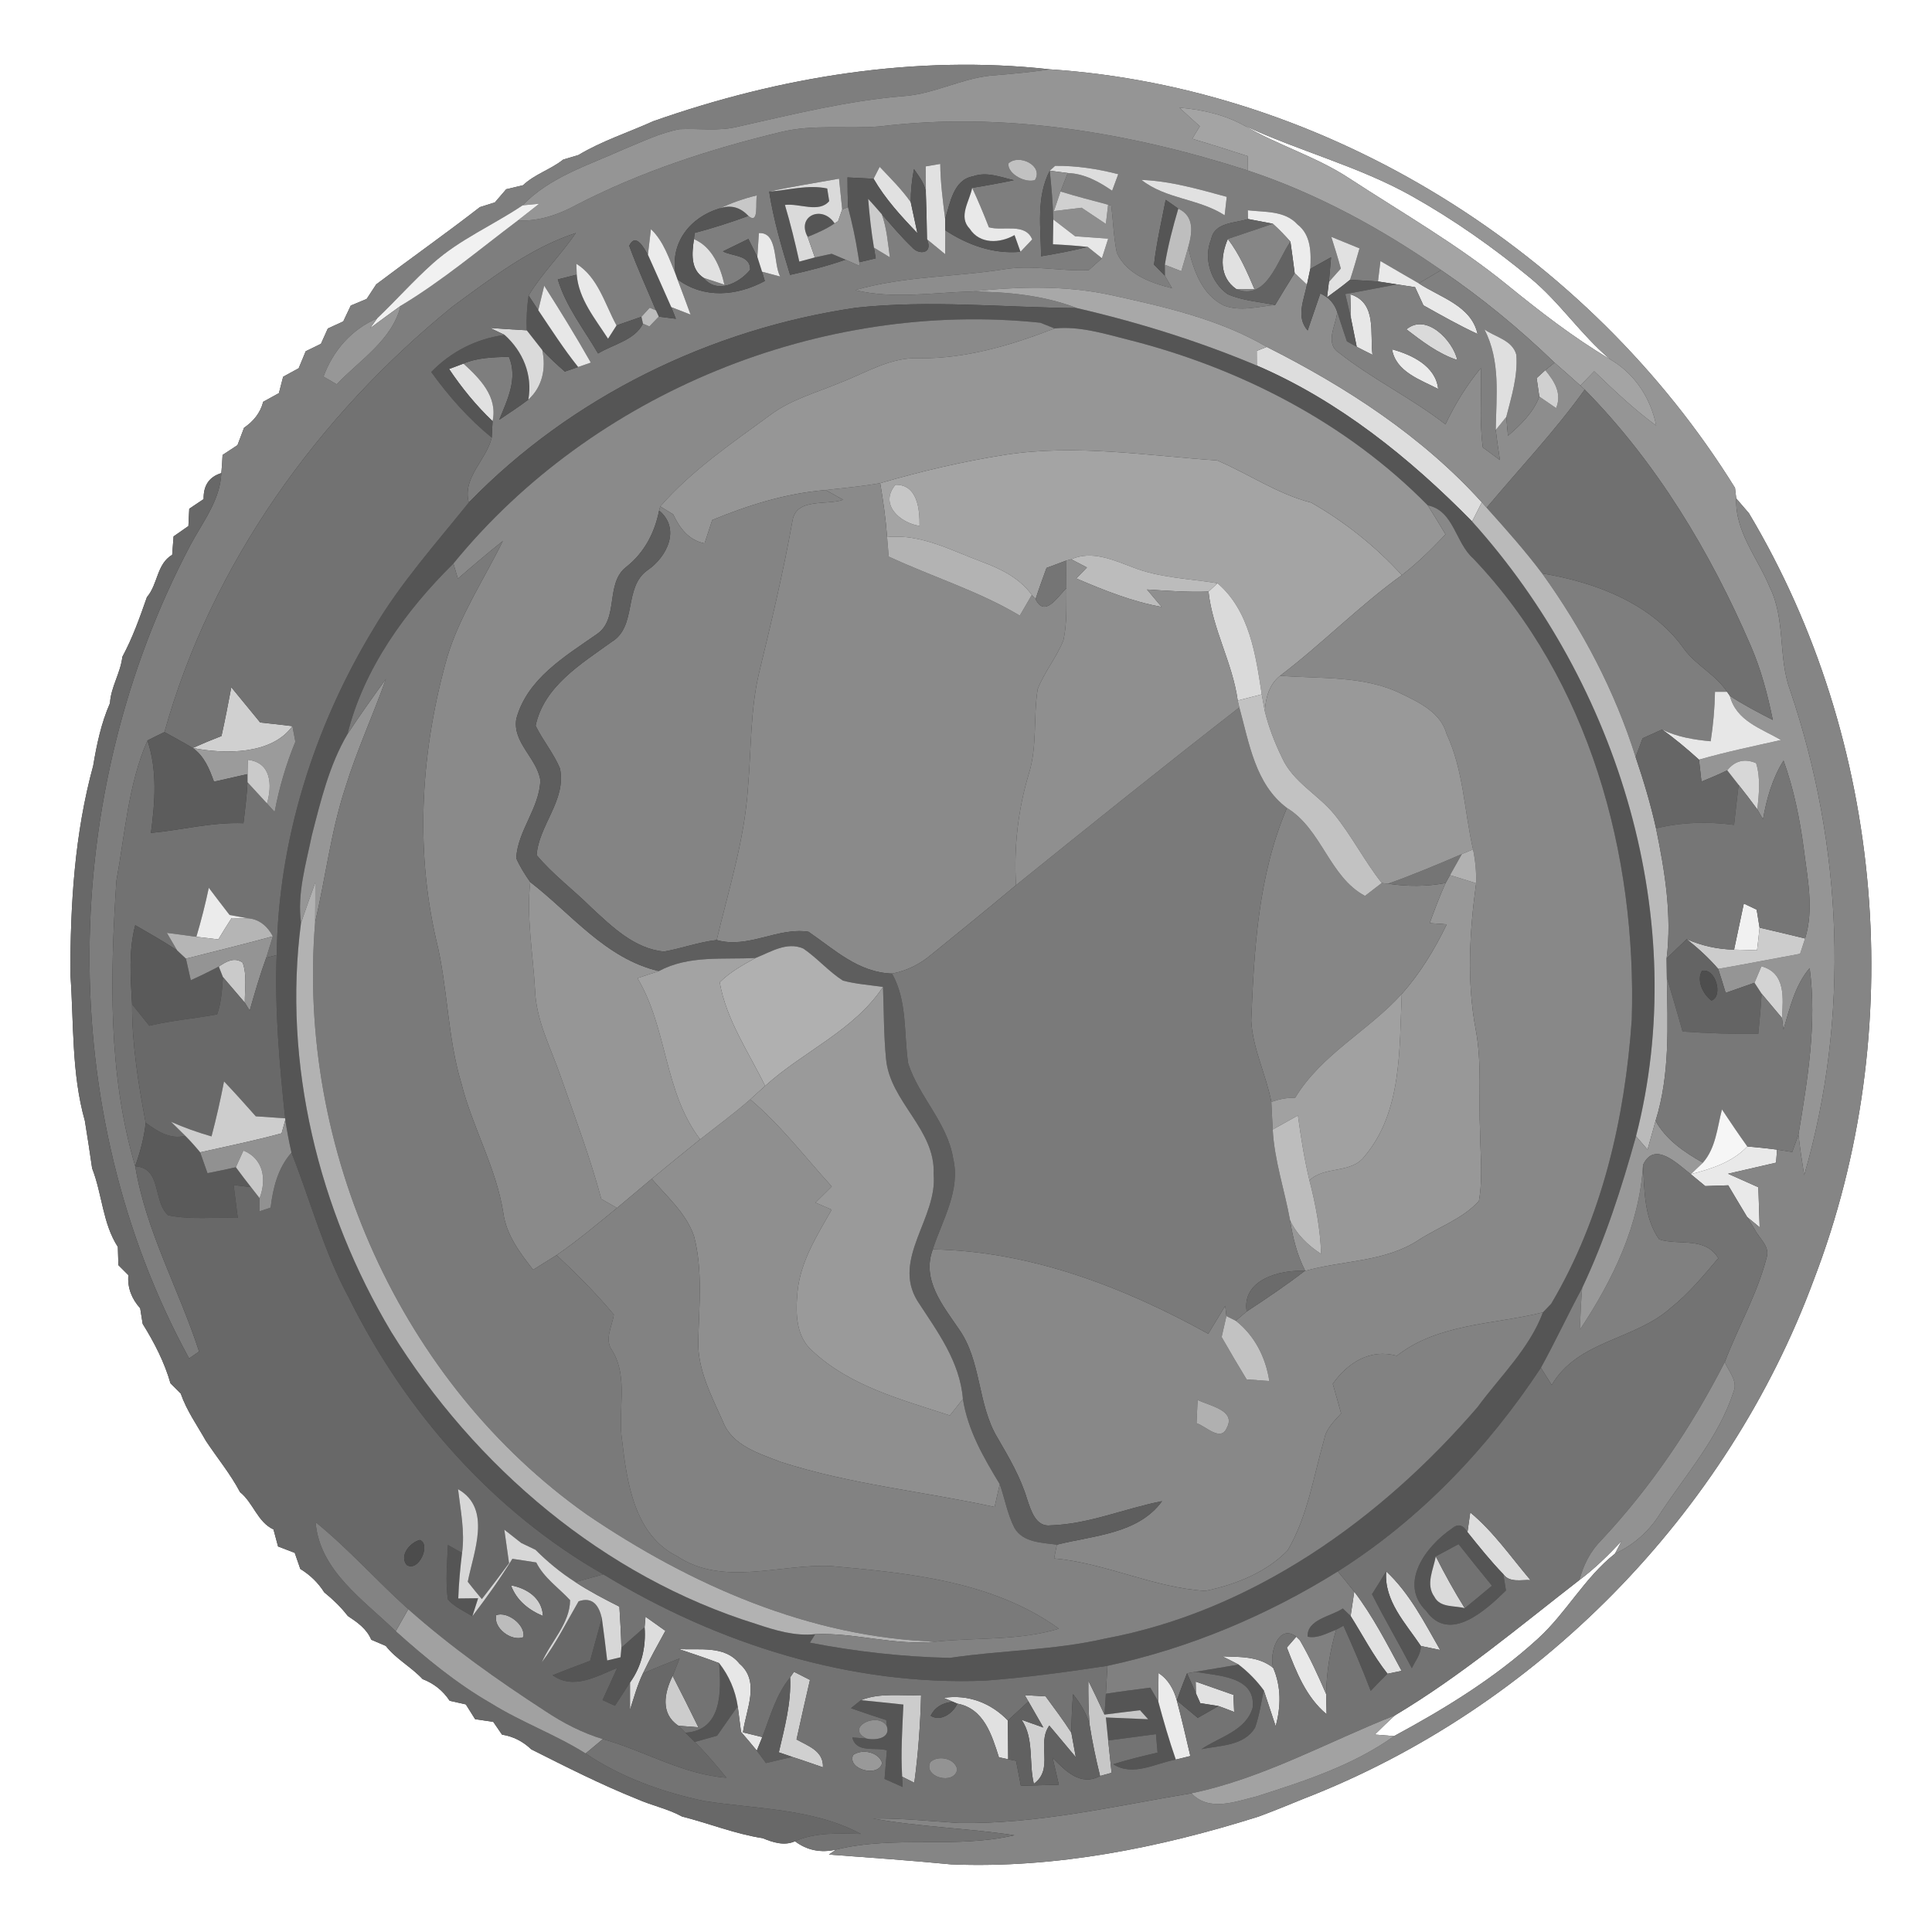 <?xml version="1.0" encoding="UTF-8" ?>
<!DOCTYPE svg PUBLIC "-//W3C//DTD SVG 1.1//EN" "http://www.w3.org/Graphics/SVG/1.1/DTD/svg11.dtd">
<svg width="250pt" height="250pt" viewBox="0 0 250 250" version="1.1" xmlns="http://www.w3.org/2000/svg">
<rect x="0" y="0" width="250" height="250" fill="#333333" stroke="none"/>
<g id="#ffffffff">
<path fill="#ffffff" opacity="1.00" d=" M 0.00 0.00 L 250.00 0.00 L 250.00 250.00 L 0.00 250.00 L 0.00 0.00 M 84.52 15.69 C 81.29 17.15 77.90 18.23 74.85 20.06 C 74.36 20.21 73.38 20.50 72.88 20.65 C 71.26 21.94 69.20 22.53 67.68 23.97 C 67.14 24.10 66.05 24.36 65.50 24.49 C 65.14 24.92 64.40 25.76 64.04 26.19 C 63.55 26.34 62.58 26.65 62.10 26.80 C 57.70 30.22 53.12 33.44 48.68 36.80 C 48.37 37.27 47.76 38.21 47.45 38.68 C 46.94 38.89 45.90 39.33 45.39 39.54 C 45.14 40.06 44.66 41.08 44.42 41.59 C 43.92 41.82 42.92 42.28 42.42 42.51 C 42.20 43.00 41.75 43.99 41.53 44.49 C 41.04 44.73 40.05 45.21 39.56 45.45 C 39.33 46.00 38.88 47.10 38.65 47.65 C 38.15 47.92 37.14 48.47 36.64 48.75 C 36.50 49.28 36.23 50.34 36.09 50.87 C 35.59 51.15 34.57 51.71 34.06 51.99 C 33.69 53.43 32.79 54.53 31.58 55.35 C 31.37 55.91 30.94 57.04 30.73 57.60 C 30.25 57.91 29.28 58.55 28.80 58.87 C 28.77 59.65 28.71 60.43 28.64 61.22 C 27.07 61.70 26.31 62.82 26.35 64.58 C 25.89 64.89 24.95 65.52 24.49 65.83 C 24.46 66.39 24.41 67.51 24.38 68.07 C 23.90 68.41 22.94 69.07 22.46 69.41 C 22.42 70.00 22.32 71.19 22.28 71.79 C 20.26 72.99 20.45 75.60 19.01 77.27 C 18.09 79.90 17.16 82.54 15.83 85.00 C 15.60 87.09 14.35 88.88 14.23 90.99 C 13.10 93.56 12.52 96.32 12.06 99.08 C 9.66 107.86 9.09 117.03 9.11 126.10 C 9.56 132.42 9.24 138.87 10.98 145.03 C 11.31 147.08 11.63 149.12 11.92 151.18 C 13.23 154.51 13.27 158.29 15.25 161.35 C 15.27 161.94 15.30 163.12 15.32 163.71 C 15.65 164.03 16.29 164.68 16.61 165.00 C 16.47 166.64 17.05 168.08 18.14 169.29 C 18.22 169.79 18.38 170.80 18.46 171.30 C 19.96 173.71 21.28 176.26 22.06 179.00 C 22.39 179.33 23.05 180.00 23.39 180.33 C 24.15 182.53 25.51 184.43 26.64 186.44 C 28.11 188.66 29.82 190.72 31.06 193.08 C 32.79 194.47 33.30 196.93 35.39 197.91 C 35.54 198.46 35.84 199.56 35.98 200.11 C 36.52 200.32 37.60 200.74 38.14 200.94 C 38.32 201.46 38.68 202.50 38.86 203.02 C 40.12 203.79 41.17 204.80 41.96 206.05 C 43.08 206.96 44.12 207.95 45.00 209.10 C 46.22 209.91 47.46 210.76 48.04 212.18 C 48.51 212.38 49.45 212.78 49.92 212.98 C 51.26 214.69 53.22 215.70 54.69 217.28 C 56.15 217.83 57.33 218.78 58.19 220.08 C 58.71 220.20 59.75 220.43 60.28 220.55 C 60.58 221.03 61.18 221.98 61.48 222.46 C 62.06 222.54 63.24 222.72 63.83 222.81 C 64.11 223.22 64.68 224.05 64.96 224.46 C 66.41 224.69 67.68 225.34 68.74 226.36 C 73.25 228.63 77.76 230.92 82.45 232.80 C 84.35 233.64 86.42 234.05 88.26 235.06 C 91.75 235.94 95.12 237.31 98.69 237.86 C 100.01 238.40 101.47 238.89 102.87 238.26 C 104.43 239.43 106.20 239.79 108.18 239.34 L 107.26 239.98 C 112.53 240.37 117.80 240.74 123.07 241.25 C 136.59 241.80 150.03 239.11 162.87 235.06 C 164.81 234.34 166.73 233.56 168.65 232.77 C 198.86 221.07 223.50 195.95 234.72 165.56 C 247.03 133.49 243.92 95.92 226.31 66.41 C 225.90 65.93 225.08 64.98 224.67 64.50 C 224.63 64.16 224.55 63.48 224.51 63.13 C 205.60 32.64 171.75 11.34 135.84 8.97 C 118.50 7.05 100.90 9.92 84.52 15.69 Z" />
<path fill="#ffffff" opacity="1.00" d=" M 160.95 16.22 C 168.08 19.56 175.80 21.50 182.69 25.37 C 188.12 28.42 193.24 32.02 198.04 35.99 C 201.84 39.12 204.56 43.31 208.33 46.48 C 203.61 43.69 199.28 40.32 195.03 36.87 C 188.66 31.68 181.50 27.58 174.63 23.10 C 170.35 20.27 165.36 18.81 160.95 16.22 Z" />
<path fill="#ffffff" opacity="1.00" d=" M 204.38 204.45 C 206.38 202.97 208.14 201.21 209.84 199.40 C 209.63 199.81 209.20 200.63 208.98 201.04 C 205.04 204.15 202.68 208.71 198.99 212.06 C 193.43 217.14 186.99 221.09 180.39 224.65 C 179.77 224.60 178.52 224.50 177.90 224.45 C 178.76 223.61 179.61 222.77 180.50 221.97 C 189.00 216.90 196.58 210.50 204.38 204.45 Z" />
</g>
<g id="#7e7e7eff">
<path fill="#7e7e7e" opacity="1.00" d=" M 84.52 15.69 C 100.90 9.92 118.50 7.05 135.84 8.97 C 133.54 9.32 131.23 9.54 128.91 9.73 C 124.78 9.94 121.07 12.14 116.95 12.44 C 109.71 13.02 102.64 14.79 95.57 16.37 C 93.06 17.03 90.47 16.59 87.92 16.72 C 85.37 17.21 83.03 18.37 80.65 19.34 C 76.12 21.39 71.16 22.88 67.62 26.57 C 63.80 29.14 59.47 30.98 56.01 34.08 C 53.49 36.33 51.25 38.87 48.80 41.20 C 45.48 42.62 43.10 45.37 41.86 48.73 C 42.29 48.98 43.15 49.48 43.57 49.73 C 46.56 46.56 50.72 44.06 51.85 39.57 C 57.23 36.34 62.02 32.29 67.01 28.53 C 69.67 28.66 72.19 27.81 74.50 26.56 C 82.86 22.22 91.88 19.29 101.02 17.09 C 105.24 16.04 109.61 16.72 113.90 16.35 C 129.92 14.40 146.17 17.15 161.44 22.05 C 170.39 25.01 178.76 29.58 186.48 34.95 C 185.76 35.38 184.31 36.23 183.59 36.66 C 181.93 35.71 180.28 34.74 178.63 33.78 C 178.55 34.44 178.39 35.76 178.31 36.42 C 177.40 36.37 175.60 36.26 174.70 36.20 C 175.14 34.86 175.53 33.50 175.92 32.14 C 174.70 31.64 173.49 31.15 172.27 30.65 C 172.70 32.01 173.13 33.37 173.50 34.75 C 173.12 35.19 172.35 36.05 171.96 36.48 C 172.03 35.68 172.17 34.09 172.24 33.29 C 171.34 33.79 170.45 34.29 169.55 34.79 C 169.66 32.76 169.68 30.41 167.89 29.04 C 166.25 27.23 163.67 27.47 161.47 27.21 C 161.48 27.49 161.49 28.06 161.50 28.34 C 159.77 28.91 157.15 28.73 156.72 30.98 C 155.69 33.44 156.70 36.55 158.85 38.06 C 160.79 38.92 162.95 39.04 165.00 39.47 C 162.81 39.65 160.48 40.37 158.35 39.52 C 155.50 38.13 154.41 34.88 153.75 32.01 C 154.28 30.15 154.61 27.98 152.47 27.00 C 151.93 26.62 151.39 26.23 150.84 25.86 C 150.30 28.65 149.65 31.42 149.33 34.24 C 149.68 34.60 150.38 35.32 150.74 35.68 C 150.97 36.09 151.43 36.89 151.66 37.29 C 148.90 36.62 145.80 35.48 144.52 32.72 C 144.10 30.71 144.05 28.64 143.80 26.61 L 143.39 26.49 C 141.33 25.94 139.27 25.41 137.23 24.78 C 137.46 24.18 137.93 22.99 138.16 22.39 C 140.31 22.46 142.18 23.50 143.91 24.68 C 144.11 24.15 144.50 23.08 144.70 22.54 C 142.03 21.85 139.29 21.43 136.53 21.46 C 136.35 21.62 136.01 21.94 135.84 22.09 C 134.07 25.51 134.67 29.46 134.72 33.16 C 136.74 32.83 138.76 32.44 140.75 31.95 C 141.21 32.31 142.13 33.05 142.59 33.42 C 142.16 33.80 141.31 34.57 140.89 34.95 C 137.27 35.14 133.64 34.25 130.03 34.83 C 123.59 35.86 116.97 35.71 110.67 37.54 C 115.60 38.73 120.69 37.85 125.69 37.72 C 130.33 37.76 135.00 38.19 139.36 39.87 C 129.84 39.78 120.28 38.79 110.77 39.82 C 91.97 42.56 73.92 51.35 60.66 65.03 C 59.81 61.76 62.92 59.59 63.63 56.63 C 63.66 56.10 63.71 55.03 63.74 54.50 C 64.43 51.33 62.10 48.99 59.97 47.05 C 61.83 46.25 63.87 46.24 65.85 46.16 C 67.04 48.97 65.66 51.73 64.60 54.32 C 65.87 53.46 67.15 52.63 68.37 51.71 C 70.20 50.04 70.68 47.67 70.17 45.30 C 71.09 46.28 72.07 47.20 73.09 48.08 C 73.52 47.93 74.38 47.64 74.81 47.49 C 75.22 47.35 76.04 47.06 76.45 46.92 C 74.54 43.54 72.50 40.24 70.42 36.97 C 70.22 37.76 69.84 39.35 69.65 40.14 C 69.34 39.66 68.72 38.71 68.40 38.24 C 70.15 35.34 72.61 32.95 74.51 30.15 C 68.56 32.11 63.57 36.01 58.57 39.66 C 41.13 53.81 27.35 72.97 21.28 94.73 C 20.55 95.09 19.80 95.44 19.08 95.82 C 16.58 101.54 16.18 107.89 15.06 113.97 C 14.26 126.28 13.95 138.96 17.50 150.92 C 18.89 159.34 23.16 166.84 25.76 174.89 C 25.44 175.11 24.79 175.56 24.47 175.78 C 6.92 143.61 7.61 102.81 24.62 70.56 C 26.21 67.57 28.49 64.74 28.64 61.22 C 28.71 60.43 28.77 59.65 28.80 58.87 C 29.28 58.55 30.25 57.91 30.73 57.60 C 30.94 57.04 31.37 55.91 31.58 55.35 C 32.79 54.53 33.69 53.43 34.06 51.99 C 34.57 51.71 35.59 51.15 36.09 50.87 C 36.23 50.34 36.50 49.28 36.64 48.75 C 37.14 48.47 38.15 47.92 38.65 47.65 C 38.88 47.10 39.33 46.00 39.56 45.45 C 40.05 45.21 41.04 44.73 41.53 44.49 C 41.75 43.99 42.20 43.00 42.42 42.51 C 42.92 42.28 43.92 41.82 44.42 41.59 C 44.66 41.08 45.14 40.06 45.39 39.54 C 45.90 39.33 46.94 38.89 47.45 38.68 C 47.76 38.21 48.37 37.27 48.68 36.80 C 53.12 33.44 57.70 30.22 62.10 26.80 C 62.58 26.65 63.55 26.34 64.04 26.19 C 64.40 25.76 65.14 24.92 65.50 24.49 C 66.05 24.36 67.14 24.10 67.68 23.97 C 69.20 22.53 71.26 21.94 72.88 20.65 C 73.38 20.50 74.36 20.21 74.85 20.06 C 77.90 18.23 81.29 17.15 84.52 15.69 M 119.79 21.53 C 119.79 22.44 119.80 24.26 119.81 25.17 C 119.81 23.88 118.94 22.89 118.27 21.88 C 117.99 23.29 117.84 24.72 117.85 26.16 C 116.68 24.50 115.23 23.06 113.83 21.59 C 113.63 21.98 113.24 22.75 113.04 23.13 C 112.19 23.09 110.51 23.00 109.67 22.96 C 109.67 24.24 109.69 25.52 109.73 26.81 L 108.98 27.10 C 108.84 25.78 108.70 24.45 108.57 23.12 C 105.56 23.67 102.53 24.13 99.53 24.79 C 100.10 28.46 101.15 32.03 102.24 35.57 C 104.66 35.03 107.07 34.42 109.41 33.60 C 109.88 33.81 110.80 34.22 111.27 34.43 L 111.03 32.93 L 111.20 33.93 C 111.73 33.80 112.79 33.55 113.32 33.43 L 113.09 32.05 C 113.61 32.36 114.64 32.98 115.15 33.30 C 114.89 31.43 114.75 29.52 114.11 27.73 C 115.39 29.17 116.61 30.66 118.01 31.98 C 118.84 33.01 120.79 32.89 119.95 30.96 C 120.73 31.60 121.52 32.24 122.30 32.89 C 122.31 32.12 122.31 30.57 122.32 29.80 C 125.23 31.70 128.52 32.90 132.05 32.58 C 132.43 32.18 133.19 31.38 133.57 30.98 C 132.66 28.78 129.78 29.94 127.96 29.41 C 127.29 27.69 126.58 25.98 125.80 24.31 C 127.60 24.02 129.40 23.69 131.19 23.32 C 129.48 22.92 127.68 22.18 125.92 22.81 C 123.36 23.26 122.96 26.28 122.30 28.30 C 122.00 25.95 121.69 23.59 121.67 21.21 C 121.20 21.29 120.26 21.45 119.79 21.53 M 130.48 21.16 C 130.38 22.52 132.69 23.72 133.92 23.30 C 135.07 21.42 131.82 19.86 130.48 21.16 M 147.71 23.28 C 150.86 25.78 155.14 25.69 158.47 27.86 C 158.54 27.26 158.67 26.07 158.74 25.47 C 155.12 24.49 151.48 23.42 147.71 23.28 M 93.07 26.98 C 89.30 28.13 86.68 31.42 87.43 35.50 C 86.58 33.45 85.88 31.22 84.23 29.65 C 84.13 30.48 83.94 32.13 83.84 32.96 C 83.39 32.21 82.28 30.00 81.42 31.80 C 82.45 34.64 83.72 37.38 84.88 40.16 L 84.07 39.82 C 83.80 40.11 83.27 40.70 83.00 40.99 C 81.93 41.36 80.85 41.73 79.78 42.11 C 78.26 39.34 77.41 35.89 74.58 34.13 C 74.59 34.48 74.62 35.19 74.63 35.54 C 74.02 35.70 72.79 36.01 72.18 36.16 C 73.24 39.68 75.56 42.61 77.39 45.74 C 79.34 44.55 82.13 44.03 83.20 41.88 L 84.03 42.24 C 84.34 41.92 84.95 41.29 85.25 40.97 C 85.81 41.04 86.91 41.18 87.46 41.25 L 86.86 39.74 C 87.49 39.98 88.73 40.47 89.36 40.71 C 88.81 39.18 88.23 37.66 87.66 36.14 C 91.10 38.69 95.34 38.31 98.97 36.36 L 98.61 35.16 C 99.19 35.32 100.37 35.63 100.95 35.78 C 100.04 34.05 100.70 30.02 98.20 30.16 C 98.15 30.93 98.05 32.47 98.00 33.24 C 97.71 32.66 97.13 31.50 96.84 30.92 C 95.74 31.45 94.64 31.99 93.55 32.53 C 94.79 33.20 97.11 32.95 97.07 34.91 C 95.67 36.64 92.76 38.11 91.04 35.95 C 91.71 36.17 93.06 36.62 93.74 36.84 C 93.23 34.53 92.13 31.91 89.80 30.95 L 89.89 30.14 C 92.24 29.52 94.55 28.78 96.84 27.94 C 98.29 29.16 97.69 26.01 97.96 25.28 C 96.27 25.67 94.64 26.27 93.07 26.98 Z" />
<path fill="#7e7e7e" opacity="1.00" d=" M 199.55 74.20 C 206.46 75.34 213.78 78.09 217.96 84.03 C 219.52 86.14 222.04 87.31 223.48 89.52 C 223.09 89.52 222.31 89.52 221.92 89.52 C 221.88 91.66 221.69 93.80 221.36 95.92 C 219.20 95.72 217.03 95.37 215.07 94.40 C 214.44 94.68 213.18 95.25 212.55 95.54 C 212.33 96.15 211.88 97.36 211.65 97.97 C 208.97 89.44 204.77 81.45 199.55 74.20 Z" />
</g>
<g id="#959595ff">
<path fill="#959595" opacity="1.00" d=" M 135.84 8.97 C 171.75 11.34 205.60 32.64 224.51 63.13 C 224.55 63.48 224.63 64.16 224.67 64.50 C 224.49 68.80 227.45 72.20 229.00 75.98 C 231.08 80.16 230.05 85.02 231.65 89.35 C 238.47 109.44 239.40 131.65 233.46 152.07 C 233.18 150.33 232.92 148.58 232.72 146.82 C 233.89 139.73 235.12 132.46 234.17 125.27 C 232.25 127.53 231.60 130.46 230.78 133.23 C 230.73 132.85 230.64 132.10 230.59 131.73 C 230.72 129.18 231.12 125.90 227.93 125.04 C 227.70 125.57 227.25 126.64 227.03 127.17 C 225.78 127.60 224.54 128.04 223.30 128.48 C 222.98 127.44 222.68 126.40 222.33 125.37 C 225.87 124.77 229.40 124.06 232.93 123.42 C 233.09 122.92 233.42 121.93 233.58 121.44 C 234.75 117.65 233.89 113.69 233.41 109.86 C 232.90 105.98 232.12 102.12 230.79 98.42 C 229.34 100.72 228.60 103.36 228.13 106.02 C 227.95 105.70 227.58 105.06 227.40 104.74 C 227.61 102.75 227.84 100.70 227.24 98.75 C 225.75 98.12 224.50 98.43 223.50 99.68 C 222.41 100.22 221.29 100.68 220.17 101.14 C 220.09 100.43 219.93 99.01 219.85 98.30 C 223.35 97.29 226.91 96.56 230.46 95.76 C 227.88 94.24 224.68 93.31 223.84 90.04 C 225.62 91.21 227.51 92.19 229.40 93.16 C 228.73 89.88 227.88 86.63 226.54 83.55 C 221.31 71.42 214.37 59.86 205.06 50.41 L 204.50 49.89 C 204.95 49.43 205.84 48.50 206.29 48.04 C 208.85 50.51 211.44 52.97 214.31 55.07 C 213.60 51.49 211.51 48.33 208.33 46.48 C 204.56 43.31 201.84 39.12 198.04 35.99 C 193.24 32.02 188.12 28.42 182.69 25.37 C 175.80 21.50 168.08 19.56 160.95 16.22 C 158.38 14.81 155.51 14.18 152.61 13.93 C 153.48 14.74 154.37 15.54 155.26 16.34 C 154.92 16.88 154.60 17.41 154.28 17.96 C 156.68 18.67 159.07 19.42 161.45 20.20 C 161.45 20.66 161.44 21.59 161.44 22.05 C 146.17 17.15 129.92 14.40 113.90 16.35 C 109.61 16.72 105.24 16.04 101.02 17.09 C 91.88 19.29 82.86 22.22 74.50 26.56 C 72.19 27.81 69.67 28.66 67.01 28.53 C 67.94 27.81 68.86 27.09 69.78 26.36 C 69.24 26.41 68.16 26.52 67.62 26.57 C 71.16 22.88 76.12 21.39 80.65 19.34 C 83.03 18.37 85.37 17.21 87.92 16.72 C 90.47 16.59 93.06 17.03 95.57 16.37 C 102.64 14.79 109.71 13.02 116.95 12.44 C 121.07 12.14 124.78 9.94 128.91 9.73 C 131.23 9.54 133.54 9.32 135.84 8.97 Z" />
</g>
<g id="#a4a4a4ff">
<path fill="#a4a4a4" opacity="1.00" d=" M 152.61 13.93 C 155.51 14.18 158.38 14.81 160.95 16.22 C 165.36 18.81 170.35 20.27 174.63 23.10 C 181.50 27.58 188.66 31.68 195.03 36.87 C 199.28 40.32 203.61 43.69 208.33 46.48 C 211.51 48.33 213.60 51.49 214.31 55.07 C 211.44 52.97 208.85 50.51 206.29 48.04 C 205.84 48.50 204.95 49.43 204.50 49.89 C 203.40 48.89 202.28 47.91 201.16 46.93 C 196.61 42.54 191.72 38.51 186.48 34.95 C 178.76 29.58 170.39 25.01 161.44 22.05 C 161.44 21.59 161.45 20.66 161.45 20.20 C 159.07 19.42 156.68 18.67 154.28 17.96 C 154.60 17.41 154.92 16.88 155.26 16.34 C 154.37 15.54 153.48 14.74 152.61 13.93 Z" />
<path fill="#a4a4a4" opacity="1.00" d=" M 130.02 58.86 C 139.17 57.43 148.36 58.96 157.50 59.58 C 161.58 61.32 165.30 63.92 169.67 65.04 C 174.01 67.51 178.02 70.72 181.40 74.42 C 175.86 78.40 171.08 83.32 165.65 87.44 C 164.22 88.57 163.77 90.30 163.67 92.05 C 163.57 91.50 163.37 90.40 163.27 89.85 C 162.50 84.77 161.69 79.01 157.54 75.47 C 153.86 74.86 150.05 74.79 146.54 73.39 C 144.01 72.45 141.30 71.19 138.61 72.37 L 137.94 72.55 C 137.31 72.79 136.05 73.26 135.42 73.49 C 134.93 74.83 134.44 76.17 134.00 77.53 L 133.52 76.98 C 131.96 74.83 129.57 73.63 127.15 72.73 C 123.15 71.26 119.19 69.04 114.79 69.50 C 114.62 67.16 114.29 64.83 113.90 62.52 C 119.20 60.98 124.57 59.71 130.02 58.86 M 118.99 68.05 C 119.02 65.92 118.73 62.67 115.87 62.73 C 113.73 65.26 116.45 67.67 118.99 68.05 Z" />
</g>
<g id="#e1e1e1ff">
<path fill="#e1e1e1" opacity="1.00" d=" M 119.79 21.53 C 120.26 21.45 121.20 21.29 121.67 21.21 C 121.69 23.59 122.00 25.95 122.30 28.30 C 122.31 28.68 122.31 29.43 122.32 29.80 C 122.31 30.57 122.31 32.12 122.30 32.89 C 121.52 32.24 120.73 31.60 119.95 30.96 C 119.93 29.03 119.88 27.10 119.81 25.17 C 119.80 24.26 119.79 22.44 119.79 21.53 Z" />
<path fill="#e1e1e1" opacity="1.00" d=" M 113.04 23.13 C 113.24 22.75 113.63 21.98 113.83 21.59 C 115.23 23.06 116.68 24.50 117.85 26.16 C 118.06 27.17 118.49 29.17 118.71 30.17 C 116.62 28.00 114.56 25.75 113.04 23.13 Z" />
<path fill="#e1e1e1" opacity="1.00" d=" M 147.71 23.28 C 151.48 23.42 155.12 24.49 158.74 25.47 C 158.67 26.07 158.54 27.26 158.47 27.86 C 155.14 25.69 150.86 25.78 147.71 23.28 Z" />
<path fill="#e1e1e1" opacity="1.00" d=" M 91.04 35.95 C 89.30 34.82 89.54 32.72 89.80 30.95 C 92.13 31.91 93.23 34.53 93.74 36.84 C 93.06 36.62 91.71 36.17 91.04 35.95 Z" />
<path fill="#e1e1e1" opacity="1.00" d=" M 159.98 37.41 C 157.74 35.86 157.93 33.16 158.88 30.92 C 160.39 32.89 161.37 35.18 162.34 37.44 C 161.75 37.43 160.57 37.42 159.98 37.41 Z" />
<path fill="#e1e1e1" opacity="1.00" d=" M 172.27 30.65 C 173.49 31.15 174.70 31.64 175.92 32.14 C 175.53 33.50 175.14 34.86 174.70 36.20 C 173.74 37.00 172.72 37.73 171.72 38.47 C 171.78 37.97 171.90 36.98 171.96 36.48 C 172.35 36.05 173.12 35.19 173.50 34.75 C 173.13 33.37 172.70 32.01 172.27 30.65 Z" />
<path fill="#e1e1e1" opacity="1.00" d=" M 58.11 47.75 C 58.58 47.58 59.51 47.22 59.97 47.05 C 62.10 48.99 64.43 51.33 63.74 54.50 C 61.61 52.48 59.75 50.19 58.11 47.75 Z" />
<path fill="#e1e1e1" opacity="1.00" d=" M 179.37 203.33 C 182.41 206.16 184.32 209.95 186.36 213.51 C 185.73 213.38 184.48 213.12 183.86 212.99 C 181.89 210.04 179.07 207.16 179.37 203.33 Z" />
<path fill="#e1e1e1" opacity="1.00" d=" M 175.24 205.96 C 177.66 209.14 179.48 212.71 181.37 216.21 C 180.91 216.30 179.99 216.49 179.54 216.58 C 177.70 214.25 176.34 211.61 174.77 209.11 C 174.89 208.32 175.13 206.75 175.24 205.96 Z" />
<path fill="#e1e1e1" opacity="1.00" d=" M 154.72 217.60 C 156.34 218.16 157.97 218.73 159.60 219.31 C 159.62 219.86 159.67 220.97 159.70 221.53 C 159.03 221.26 158.35 221.00 157.67 220.76 C 157.08 220.67 155.91 220.49 155.32 220.39 C 155.18 220.07 154.89 219.43 154.75 219.11 L 154.72 217.60 Z" />
<path fill="#e1e1e1" opacity="1.00" d=" M 122.10 219.70 C 125.28 219.23 128.21 220.34 130.42 222.63 C 130.43 224.30 130.44 225.98 130.46 227.65 L 129.26 227.39 C 128.34 224.51 127.32 221.08 123.88 220.45 L 123.31 220.21 C 123.01 220.08 122.41 219.82 122.10 219.70 Z" />
</g>
<g id="#c1c1c1ff">
<path fill="#c1c1c1" opacity="1.00" d=" M 130.48 21.16 C 131.82 19.86 135.07 21.42 133.92 23.30 C 132.69 23.72 130.38 22.52 130.48 21.16 Z" />
</g>
<g id="#ddddddff">
<path fill="#dddddd" opacity="1.00" d=" M 136.53 21.46 C 139.29 21.43 142.03 21.85 144.70 22.54 C 144.50 23.08 144.11 24.15 143.91 24.68 C 142.18 23.50 140.31 22.46 138.16 22.39 C 137.58 22.32 136.42 22.17 135.84 22.09 C 136.01 21.94 136.35 21.62 136.53 21.46 Z" />
<path fill="#dddddd" opacity="1.00" d=" M 162.62 45.40 C 162.94 45.27 163.60 45.02 163.92 44.89 C 174.18 50.06 184.01 56.43 191.75 65.00 C 191.44 65.62 190.81 66.86 190.49 67.48 C 182.44 59.28 173.25 51.87 162.63 47.30 C 162.63 46.83 162.62 45.88 162.62 45.40 Z" />
<path fill="#dddddd" opacity="1.00" d=" M 190.25 195.71 C 193.28 198.22 195.52 201.49 198.05 204.47 C 196.88 204.39 195.35 204.85 194.53 203.70 C 192.87 201.98 191.38 200.12 189.89 198.26 C 189.98 197.63 190.16 196.35 190.25 195.71 Z" />
<path fill="#dddddd" opacity="1.00" d=" M 83.53 209.20 C 84.38 209.81 85.24 210.41 86.10 211.03 C 85.10 212.85 84.08 214.67 83.19 216.55 C 82.47 218.05 82.03 219.67 81.52 221.26 C 81.52 220.07 81.52 218.89 81.52 217.72 C 83.03 215.63 83.60 213.11 83.41 210.56 C 83.44 210.22 83.50 209.54 83.53 209.20 Z" />
</g>
<g id="#555555ff">
<path fill="#555555" opacity="1.00" d=" M 118.27 21.88 C 118.94 22.89 119.81 23.88 119.81 25.17 C 119.88 27.10 119.93 29.03 119.95 30.96 C 120.79 32.89 118.84 33.01 118.01 31.98 C 116.61 30.66 115.39 29.17 114.11 27.73 C 113.53 27.06 112.94 26.39 112.34 25.73 C 112.51 27.85 112.74 29.96 113.09 32.05 L 113.32 33.43 C 112.79 33.55 111.73 33.80 111.20 33.93 L 111.03 32.93 C 110.71 30.87 110.26 28.83 109.73 26.81 C 109.69 25.52 109.67 24.24 109.67 22.96 C 110.51 23.00 112.19 23.09 113.04 23.13 C 114.56 25.75 116.62 28.00 118.71 30.17 C 118.49 29.17 118.06 27.17 117.85 26.16 C 117.84 24.72 117.99 23.29 118.27 21.88 Z" />
<path fill="#555555" opacity="1.00" d=" M 125.92 22.81 C 127.68 22.18 129.48 22.92 131.19 23.32 C 129.40 23.69 127.60 24.02 125.80 24.31 C 125.46 26.05 123.95 28.04 125.49 29.61 C 126.80 31.63 129.39 31.50 131.28 30.42 C 131.47 30.96 131.86 32.04 132.05 32.58 C 128.52 32.90 125.23 31.70 122.32 29.80 C 122.31 29.43 122.31 28.68 122.30 28.30 C 122.96 26.28 123.36 23.26 125.92 22.81 Z" />
<path fill="#555555" opacity="1.00" d=" M 99.53 24.79 C 102.02 24.61 104.56 23.86 107.04 24.39 C 107.10 24.80 107.23 25.61 107.30 26.02 C 105.98 27.61 103.40 26.27 101.57 26.52 C 102.29 28.94 102.89 31.39 103.43 33.85 C 103.93 33.72 104.94 33.45 105.44 33.31 C 105.99 33.19 107.08 32.96 107.62 32.84 C 108.07 33.03 108.96 33.41 109.41 33.60 C 107.07 34.42 104.66 35.03 102.24 35.57 C 101.15 32.03 100.10 28.46 99.53 24.79 Z" />
<path fill="#555555" opacity="1.00" d=" M 150.84 25.86 C 151.39 26.23 151.93 26.62 152.47 27.00 C 151.77 29.39 151.13 31.80 150.73 34.26 L 150.74 35.68 C 150.38 35.32 149.68 34.60 149.33 34.24 C 149.65 31.42 150.30 28.65 150.84 25.86 Z" />
<path fill="#555555" opacity="1.00" d=" M 93.07 26.98 C 94.52 26.47 95.78 26.79 96.84 27.94 C 94.55 28.78 92.24 29.52 89.89 30.14 L 89.80 30.95 C 89.54 32.72 89.30 34.82 91.04 35.95 C 92.76 38.11 95.67 36.64 97.07 34.91 C 97.11 32.95 94.79 33.20 93.55 32.53 C 94.64 31.99 95.74 31.45 96.84 30.92 C 97.13 31.50 97.71 32.66 98.00 33.24 C 98.20 33.88 98.40 34.52 98.61 35.16 L 98.97 36.36 C 95.34 38.31 91.10 38.69 87.66 36.14 L 87.43 35.50 C 86.68 31.42 89.30 28.13 93.07 26.98 Z" />
<path fill="#555555" opacity="1.00" d=" M 104.51 30.65 C 103.02 27.93 106.41 26.47 108.00 28.91 C 106.92 29.64 105.72 30.17 104.51 30.65 Z" />
<path fill="#555555" opacity="1.00" d=" M 81.42 31.80 C 82.28 30.00 83.39 32.21 83.84 32.96 C 84.85 35.22 85.86 37.47 86.86 39.74 L 87.46 41.25 C 86.91 41.18 85.81 41.04 85.25 40.97 L 84.88 40.16 C 83.72 37.38 82.45 34.64 81.42 31.80 Z" />
<path fill="#555555" opacity="1.00" d=" M 68.16 42.74 C 68.10 41.24 68.18 39.73 68.40 38.24 C 68.72 38.71 69.34 39.66 69.65 40.14 C 71.32 42.62 72.94 45.15 74.81 47.49 C 74.38 47.64 73.52 47.93 73.09 48.08 C 72.07 47.20 71.09 46.28 70.17 45.30 C 69.67 44.66 68.66 43.38 68.16 42.74 Z" />
<path fill="#555555" opacity="1.00" d=" M 110.77 39.82 C 120.28 38.79 129.84 39.78 139.36 39.87 C 147.31 41.71 155.10 44.14 162.63 47.30 C 173.25 51.87 182.44 59.28 190.49 67.48 C 209.52 88.60 218.86 119.17 211.70 147.03 C 209.84 153.72 207.71 160.37 204.73 166.66 C 202.90 170.07 201.26 173.59 199.39 176.99 C 192.51 187.41 183.71 196.65 173.11 203.34 C 163.96 209.05 153.85 213.30 143.30 215.56 C 138.07 216.36 132.81 217.07 127.52 217.47 C 110.09 218.19 92.88 212.73 78.07 203.72 C 63.74 195.54 52.40 182.62 45.12 167.89 C 41.90 161.96 40.19 155.40 37.72 149.15 C 37.40 147.75 37.13 146.34 36.92 144.92 L 36.90 144.71 C 36.16 137.69 35.54 130.65 35.80 123.59 C 35.99 108.72 40.65 94.03 48.33 81.36 C 51.81 75.46 56.39 70.35 60.66 65.03 C 73.92 51.35 91.97 42.56 110.77 39.82 M 58.67 72.92 C 52.49 79.02 47.07 86.50 44.96 95.00 C 42.60 99.02 41.50 103.62 40.35 108.10 C 39.59 111.82 38.44 115.58 38.95 119.42 C 36.57 137.65 41.23 156.61 50.63 172.35 C 61.43 189.80 78.13 204.02 97.88 210.15 C 100.33 210.97 102.86 211.74 105.49 211.46 L 104.80 212.56 C 110.76 213.72 116.84 214.40 122.91 214.53 C 129.58 213.53 136.37 213.56 142.97 212.04 C 162.08 208.48 178.69 196.61 191.18 182.10 C 194.12 178.10 197.89 174.54 199.66 169.82 C 199.93 169.54 200.46 168.98 200.73 168.70 C 207.31 157.59 210.26 144.74 211.15 131.95 C 211.80 110.57 205.68 88.04 190.63 72.26 C 188.31 70.22 188.14 66.08 184.75 65.39 C 174.25 54.70 160.41 47.59 145.95 43.95 C 142.86 43.17 139.70 42.18 136.47 42.50 C 136.01 42.32 135.08 41.95 134.62 41.76 C 106.27 38.80 76.71 50.79 58.67 72.92 Z" />
<path fill="#555555" opacity="1.00" d=" M 55.80 48.14 C 58.36 45.50 61.65 43.82 65.30 43.34 C 67.67 45.47 68.94 48.52 68.37 51.71 C 67.15 52.63 65.87 53.46 64.60 54.32 C 65.66 51.73 67.04 48.97 65.85 46.16 C 63.87 46.24 61.83 46.25 59.97 47.05 C 59.51 47.22 58.58 47.58 58.11 47.75 C 59.75 50.19 61.61 52.48 63.74 54.50 C 63.71 55.03 63.66 56.10 63.63 56.63 C 60.63 54.19 58.06 51.27 55.80 48.14 Z" />
<path fill="#555555" opacity="1.00" d=" M 187.87 197.80 C 188.64 197.13 189.32 197.28 189.89 198.26 C 191.38 200.12 192.87 201.98 194.53 203.70 C 194.61 204.23 194.78 205.29 194.87 205.81 C 192.30 208.32 187.56 212.71 184.56 208.46 C 180.89 204.88 184.57 200.02 187.87 197.80 M 185.79 201.39 C 185.49 203.09 184.44 205.01 185.61 206.62 C 186.35 208.08 188.23 207.73 189.54 208.10 C 190.73 207.14 191.90 206.17 193.06 205.19 C 191.60 203.41 190.16 201.61 188.74 199.81 C 187.75 200.34 186.77 200.87 185.79 201.39 Z" />
<path fill="#555555" opacity="1.00" d=" M 57.96 199.92 C 58.42 200.18 59.33 200.69 59.79 200.95 C 59.55 202.90 59.37 204.86 59.30 206.84 C 59.94 206.83 61.22 206.82 61.87 206.81 L 61.12 209.15 C 60.05 208.45 58.80 207.95 57.95 206.96 C 57.63 204.63 57.86 202.26 57.96 199.92 Z" />
<path fill="#555555" opacity="1.00" d=" M 177.54 206.29 C 178.16 205.31 178.77 204.33 179.37 203.33 C 179.07 207.16 181.89 210.04 183.86 212.99 C 183.86 214.07 183.13 214.93 182.69 215.86 C 181.01 212.65 179.17 209.53 177.54 206.29 Z" />
<path fill="#555555" opacity="1.00" d=" M 169.21 211.79 C 169.09 209.55 172.24 209.17 173.76 208.14 C 174.01 208.39 174.52 208.87 174.77 209.11 C 176.34 211.61 177.70 214.25 179.54 216.58 C 178.80 217.30 178.08 218.05 177.37 218.80 C 176.29 215.96 175.09 213.15 173.84 210.37 C 173.61 210.50 173.14 210.76 172.90 210.88 C 171.71 211.32 170.52 212.05 169.21 211.79 Z" />
<path fill="#555555" opacity="1.00" d=" M 76.36 214.91 C 76.86 213.07 77.37 211.24 77.88 209.40 C 78.14 211.22 78.35 213.04 78.57 214.86 C 79.00 214.76 79.87 214.55 80.30 214.45 C 80.32 214.14 80.38 213.51 80.41 213.20 C 81.41 212.31 82.41 211.43 83.41 210.56 C 83.60 213.11 83.03 215.63 81.52 217.72 C 80.87 218.72 80.23 219.72 79.58 220.72 C 79.17 220.54 78.37 220.17 77.97 219.99 C 78.60 218.60 79.23 217.21 79.87 215.83 C 77.21 216.89 74.23 218.72 71.51 216.77 C 73.12 216.13 74.74 215.51 76.36 214.91 Z" />
<path fill="#555555" opacity="1.00" d=" M 88.69 224.21 C 93.50 223.91 93.32 218.80 93.06 215.21 C 94.33 216.83 95.16 218.74 95.46 220.78 C 94.57 222.05 93.68 223.33 92.79 224.60 C 92.07 224.80 90.63 225.21 89.91 225.41 C 89.60 225.11 89.00 224.51 88.69 224.21 Z" />
<path fill="#555555" opacity="1.00" d=" M 154.70 216.33 C 156.56 216.01 158.42 215.70 160.28 215.40 C 161.51 216.34 162.61 217.46 163.53 218.72 C 163.19 220.33 162.96 221.98 162.41 223.54 C 161.00 225.94 157.86 225.85 155.47 226.34 C 157.77 224.77 161.24 223.97 162.09 220.98 C 162.55 216.87 157.52 216.86 154.70 216.33 Z" />
<path fill="#555555" opacity="1.00" d=" M 143.10 219.17 C 145.01 218.87 146.93 218.63 148.85 218.38 C 149.10 218.83 149.62 219.72 149.88 220.17 C 150.56 222.70 151.29 225.21 152.15 227.69 C 149.50 228.17 146.62 229.93 144.05 228.29 C 145.94 227.70 147.86 227.23 149.79 226.79 C 149.74 226.19 149.63 224.99 149.58 224.40 C 147.52 224.67 145.46 224.94 143.40 225.22 C 143.32 224.47 143.18 222.98 143.10 222.24 C 144.92 222.32 146.75 222.40 148.57 222.47 C 148.31 222.18 147.78 221.59 147.52 221.30 C 145.99 221.49 144.45 221.67 142.92 221.87 C 142.97 221.19 143.06 219.85 143.10 219.17 Z" />
<path fill="#555555" opacity="1.00" d=" M 110.11 221.04 C 110.43 220.78 111.08 220.26 111.40 220.00 C 113.23 220.17 115.06 220.38 116.90 220.57 C 116.76 223.68 116.55 226.79 116.74 229.90 L 116.81 231.24 C 116.22 230.98 115.05 230.45 114.46 230.19 C 114.56 228.95 114.66 227.72 114.76 226.49 C 113.25 226.04 110.81 226.90 110.29 224.83 L 112.10 224.96 C 113.19 225.24 115.31 224.98 114.75 223.36 L 114.68 222.58 C 113.15 222.08 111.62 221.58 110.11 221.04 Z" />
</g>
<g id="#dadadaff">
<path fill="#dadada" opacity="1.00" d=" M 99.53 24.79 C 102.53 24.13 105.56 23.67 108.57 23.12 C 108.70 24.45 108.84 25.78 108.98 27.10 C 108.84 27.48 108.58 28.24 108.45 28.62 L 108.00 28.91 C 106.41 26.47 103.02 27.93 104.51 30.65 C 104.74 31.32 105.21 32.65 105.44 33.31 C 104.94 33.45 103.93 33.72 103.43 33.85 C 102.89 31.39 102.29 28.94 101.57 26.52 C 103.40 26.27 105.98 27.61 107.30 26.02 C 107.23 25.61 107.10 24.80 107.04 24.39 C 104.56 23.86 102.02 24.61 99.53 24.79 Z" />
<path fill="#dadada" opacity="1.00" d=" M 63.40 42.43 C 64.98 42.55 66.57 42.65 68.16 42.74 C 68.66 43.38 69.67 44.66 70.17 45.30 C 70.68 47.67 70.20 50.04 68.37 51.71 C 68.94 48.52 67.67 45.47 65.30 43.34 C 64.67 43.03 64.03 42.73 63.40 42.43 Z" />
<path fill="#dadada" opacity="1.00" d=" M 181.99 42.62 C 184.57 40.45 188.01 44.07 188.58 46.59 C 186.10 45.78 184.03 44.17 181.99 42.62 Z" />
<path fill="#dadada" opacity="1.00" d=" M 157.54 75.47 C 161.69 79.01 162.50 84.77 163.27 89.85 C 162.23 90.12 161.19 90.38 160.16 90.65 C 159.50 85.79 156.89 81.41 156.38 76.55 L 157.54 75.47 Z" />
<path fill="#dadada" opacity="1.00" d=" M 185.61 206.62 C 184.44 205.01 185.49 203.09 185.79 201.39 C 186.94 203.68 188.18 205.92 189.54 208.10 C 188.23 207.73 186.35 208.08 185.61 206.62 Z" />
</g>
<g id="#595959ff">
<path fill="#595959" opacity="1.00" d=" M 134.72 33.16 C 134.67 29.46 134.07 25.51 135.84 22.09 C 136.05 24.19 136.25 26.29 136.30 28.40 C 136.29 29.20 136.26 30.81 136.25 31.61 C 137.75 31.68 139.25 31.79 140.75 31.95 C 138.76 32.44 136.74 32.83 134.72 33.16 Z" />
<path fill="#595959" opacity="1.00" d=" M 72.18 36.16 C 72.79 36.01 74.02 35.70 74.63 35.54 C 74.89 38.72 77.02 41.25 78.68 43.83 C 78.95 43.40 79.50 42.54 79.78 42.11 C 80.85 41.73 81.93 41.36 83.00 40.99 L 83.20 41.88 C 82.13 44.03 79.34 44.55 77.39 45.74 C 75.56 42.61 73.24 39.68 72.18 36.16 Z" />
</g>
<g id="#8d8d8dff">
<path fill="#8d8d8d" opacity="1.00" d=" M 135.84 22.09 C 136.42 22.17 137.58 22.32 138.16 22.39 C 137.93 22.99 137.46 24.18 137.23 24.78 C 137.02 25.41 136.59 26.68 136.38 27.31 C 137.27 27.20 139.07 26.99 139.96 26.88 C 141.01 27.58 142.05 28.28 143.10 28.98 C 143.18 28.36 143.32 27.11 143.39 26.49 L 143.80 26.61 C 144.05 28.64 144.10 30.71 144.52 32.72 C 145.80 35.48 148.90 36.62 151.66 37.29 C 151.43 36.89 150.97 36.09 150.74 35.68 L 150.73 34.26 C 151.26 34.46 152.33 34.88 152.86 35.09 C 153.17 34.06 153.46 33.04 153.75 32.01 C 154.41 34.88 155.50 38.13 158.35 39.52 C 160.48 40.37 162.81 39.65 165.00 39.47 C 165.83 38.08 166.67 36.70 167.53 35.33 C 167.92 35.70 168.72 36.45 169.12 36.83 C 168.74 38.79 167.66 41.01 169.21 42.76 C 169.76 41.16 170.30 39.57 170.85 37.97 C 171.96 38.48 172.69 39.29 173.04 40.38 C 172.88 42.09 171.36 44.42 173.28 45.66 C 177.62 49.09 182.67 51.51 187.04 54.91 C 188.28 52.31 189.78 49.84 191.62 47.63 C 191.75 51.05 191.40 54.50 191.88 57.90 C 192.43 58.30 193.54 59.12 194.09 59.53 C 193.90 58.23 193.70 56.94 193.55 55.64 C 193.89 55.22 194.57 54.38 194.91 53.96 C 194.96 54.57 195.08 55.78 195.13 56.39 C 196.78 54.97 198.40 53.41 199.19 51.32 C 199.73 51.69 200.82 52.44 201.36 52.81 C 202.15 50.90 201.13 49.32 199.96 47.90 C 200.26 47.66 200.86 47.17 201.16 46.93 C 202.28 47.91 203.40 48.89 204.50 49.89 L 205.06 50.41 C 201.20 55.81 196.62 60.62 192.37 65.70 L 191.75 65.00 C 184.01 56.43 174.18 50.06 163.92 44.89 C 157.80 41.31 150.80 39.73 143.94 38.22 C 137.94 36.89 131.76 37.08 125.69 37.72 C 120.69 37.85 115.60 38.73 110.67 37.54 C 116.97 35.71 123.59 35.86 130.03 34.83 C 133.64 34.25 137.27 35.14 140.89 34.95 C 141.31 34.57 142.16 33.80 142.59 33.42 C 142.79 32.78 143.20 31.51 143.40 30.88 C 141.98 30.77 140.56 30.68 139.13 30.58 C 138.19 29.85 137.24 29.12 136.30 28.40 C 136.25 26.29 136.05 24.19 135.84 22.09 Z" />
</g>
<g id="#c7c7c7ff">
<path fill="#c7c7c7" opacity="1.00" d=" M 93.07 26.98 C 94.64 26.27 96.27 25.67 97.96 25.28 C 97.69 26.01 98.29 29.16 96.84 27.94 C 95.78 26.79 94.52 26.47 93.07 26.98 Z" />
<path fill="#c7c7c7" opacity="1.00" d=" M 140.83 217.48 C 141.55 218.93 142.24 220.39 142.92 221.87 C 144.45 221.67 145.99 221.49 147.52 221.30 C 147.78 221.59 148.31 222.18 148.57 222.47 C 146.75 222.40 144.92 222.32 143.10 222.24 C 143.18 222.98 143.32 224.47 143.40 225.22 C 143.54 226.61 143.69 228.00 143.84 229.40 C 143.47 229.50 142.72 229.71 142.35 229.81 C 141.80 227.59 141.33 225.35 140.98 223.09 C 140.84 221.22 140.82 219.35 140.83 217.48 Z" />
</g>
<g id="#e9e9e9ff">
<path fill="#e9e9e9" opacity="1.00" d=" M 125.49 29.61 C 123.95 28.04 125.46 26.05 125.80 24.31 C 126.58 25.98 127.29 27.69 127.96 29.41 C 129.78 29.94 132.66 28.78 133.57 30.98 C 133.19 31.38 132.43 32.18 132.05 32.58 C 131.86 32.04 131.47 30.96 131.28 30.42 C 129.39 31.50 126.80 31.63 125.49 29.61 Z" />
<path fill="#e9e9e9" opacity="1.00" d=" M 98.20 30.16 C 100.70 30.02 100.04 34.05 100.95 35.78 C 100.37 35.63 99.19 35.32 98.61 35.16 C 98.40 34.52 98.20 33.88 98.00 33.24 C 98.05 32.47 98.15 30.93 98.20 30.16 Z" />
<path fill="#e9e9e9" opacity="1.00" d=" M 74.58 34.13 C 77.41 35.89 78.26 39.34 79.78 42.11 C 79.50 42.54 78.95 43.40 78.68 43.83 C 77.02 41.25 74.89 38.72 74.63 35.54 C 74.62 35.19 74.59 34.48 74.58 34.13 Z" />
<path fill="#e9e9e9" opacity="1.00" d=" M 178.63 33.78 C 180.28 34.74 181.93 35.71 183.59 36.66 C 186.37 38.50 190.38 39.54 191.20 43.22 C 188.80 42.11 186.50 40.80 184.19 39.51 C 183.83 38.73 183.47 37.94 183.11 37.16 C 182.52 37.07 181.35 36.89 180.76 36.80 C 180.15 36.70 178.92 36.51 178.31 36.42 C 178.39 35.76 178.55 34.44 178.63 33.78 Z" />
<path fill="#e9e9e9" opacity="1.00" d=" M 226.10 148.35 C 227.38 148.46 228.66 148.59 229.95 148.76 C 229.92 149.18 229.85 150.03 229.82 150.45 C 227.75 150.92 225.67 151.40 223.61 151.88 C 224.91 152.46 226.22 153.05 227.53 153.63 C 227.59 155.36 227.65 157.08 227.70 158.81 C 227.30 158.48 226.49 157.81 226.08 157.48 C 225.24 156.12 224.45 154.74 223.63 153.38 C 222.64 153.41 221.65 153.45 220.66 153.48 C 220.19 153.09 219.26 152.32 218.79 151.94 C 221.44 151.25 224.16 150.41 226.10 148.35 Z" />
<path fill="#e9e9e9" opacity="1.00" d=" M 166.52 213.19 C 166.82 212.84 167.43 212.14 167.74 211.79 L 168.21 212.26 C 169.51 214.49 170.58 216.84 171.60 219.21 C 171.62 219.86 171.64 221.17 171.66 221.82 C 168.99 219.60 167.73 216.32 166.52 213.19 Z" />
</g>
<g id="#d0d0d0ff">
<path fill="#d0d0d0" opacity="1.00" d=" M 136.38 27.31 C 136.59 26.68 137.02 25.41 137.23 24.78 C 139.27 25.41 141.33 25.94 143.39 26.49 C 143.32 27.11 143.18 28.36 143.10 28.98 C 142.05 28.28 141.01 27.58 139.96 26.88 C 139.07 26.99 137.27 27.20 136.38 27.31 Z" />
<path fill="#d0d0d0" opacity="1.00" d=" M 198.84 48.93 C 199.12 48.67 199.68 48.16 199.96 47.90 C 201.13 49.32 202.15 50.90 201.36 52.81 C 200.82 52.44 199.73 51.69 199.19 51.32 C 199.10 50.72 198.93 49.53 198.84 48.93 Z" />
<path fill="#d0d0d0" opacity="1.00" d=" M 29.93 88.93 C 31.18 90.45 32.42 91.97 33.67 93.49 C 35.06 93.63 36.45 93.79 37.84 93.96 C 35.16 97.68 29.10 97.60 24.94 96.79 C 26.17 96.24 27.41 95.72 28.66 95.24 C 29.13 93.15 29.53 91.04 29.93 88.93 Z" />
<path fill="#d0d0d0" opacity="1.00" d=" M 66.12 205.14 C 68.19 205.53 70.15 206.79 70.26 209.11 C 68.40 208.33 66.83 207.08 66.12 205.14 Z" />
<path fill="#d0d0d0" opacity="1.00" d=" M 102.24 217.06 C 102.37 216.88 102.61 216.51 102.74 216.33 C 103.26 216.59 104.30 217.12 104.81 217.38 C 104.22 219.95 103.63 222.51 103.07 225.09 C 104.59 225.94 106.58 226.57 106.49 228.69 C 105.17 228.24 103.86 227.77 102.53 227.35 L 100.78 226.75 C 101.52 223.56 102.40 220.36 102.24 217.06 Z" />
<path fill="#d0d0d0" opacity="1.00" d=" M 132.60 219.35 C 133.50 219.40 134.40 219.46 135.30 219.51 C 136.44 221.06 137.59 222.59 138.63 224.21 C 138.78 225.00 139.07 226.59 139.21 227.38 C 138.06 226.02 136.92 224.64 135.78 223.29 C 134.09 225.67 136.44 228.89 133.78 230.82 C 133.11 228.11 133.84 224.92 132.19 222.54 C 132.89 222.79 134.31 223.29 135.01 223.54 C 134.53 222.70 133.57 221.01 133.08 220.17 C 132.96 219.96 132.72 219.56 132.60 219.35 Z" />
</g>
<g id="#f1f1f1ff">
<path fill="#f1f1f1" opacity="1.00" d=" M 56.01 34.08 C 59.47 30.98 63.80 29.14 67.62 26.57 C 68.16 26.52 69.24 26.41 69.78 26.36 C 68.86 27.09 67.94 27.81 67.01 28.53 C 62.02 32.29 57.23 36.34 51.85 39.57 C 50.51 40.52 49.20 41.51 47.88 42.48 C 48.11 42.16 48.57 41.52 48.80 41.20 C 51.25 38.87 53.49 36.33 56.01 34.08 Z" />
<path fill="#f1f1f1" opacity="1.00" d=" M 225.65 116.92 C 226.06 117.12 226.90 117.52 227.31 117.71 C 227.41 118.30 227.59 119.46 227.69 120.04 C 227.59 121.02 227.48 121.99 227.36 122.96 C 226.62 122.94 225.13 122.90 224.39 122.88 C 224.81 120.89 225.23 118.91 225.65 116.92 Z" />
</g>
<g id="#ccccccff">
<path fill="#cccccc" opacity="1.00" d=" M 112.34 25.73 C 112.94 26.39 113.53 27.06 114.11 27.73 C 114.75 29.52 114.89 31.43 115.15 33.30 C 114.64 32.98 113.61 32.36 113.09 32.05 C 112.74 29.96 112.51 27.85 112.34 25.73 Z" />
<path fill="#cccccc" opacity="1.00" d=" M 227.69 120.04 C 229.65 120.49 231.61 120.96 233.58 121.44 C 233.42 121.93 233.09 122.92 232.93 123.42 C 229.40 124.06 225.87 124.77 222.33 125.37 C 221.11 123.95 219.72 122.69 218.26 121.53 C 220.19 122.38 222.27 122.84 224.39 122.88 C 225.13 122.90 226.62 122.94 227.36 122.96 C 227.48 121.99 227.59 121.02 227.69 120.04 Z" />
<path fill="#cccccc" opacity="1.00" d=" M 87.79 223.31 C 85.42 221.75 85.96 219.04 87.04 216.86 C 88.17 219.06 89.28 221.28 90.37 223.51 C 89.73 223.46 88.44 223.36 87.79 223.31 Z" />
<path fill="#cccccc" opacity="1.00" d=" M 111.40 220.00 C 113.88 219.01 116.60 219.47 119.19 219.35 C 119.09 223.14 118.82 226.93 118.31 230.69 L 116.74 229.90 C 116.55 226.79 116.76 223.68 116.90 220.57 C 115.06 220.38 113.23 220.17 111.40 220.00 Z" />
</g>
<g id="#989898ff">
<path fill="#989898" opacity="1.00" d=" M 108.98 27.10 L 109.73 26.81 C 110.26 28.83 110.71 30.87 111.03 32.93 L 111.27 34.43 C 110.80 34.22 109.88 33.81 109.41 33.60 C 108.96 33.41 108.07 33.03 107.62 32.84 C 107.08 32.96 105.99 33.19 105.44 33.31 C 105.21 32.65 104.74 31.32 104.51 30.65 C 105.72 30.17 106.92 29.64 108.00 28.91 L 108.45 28.62 C 108.58 28.24 108.84 27.48 108.98 27.10 Z" />
<path fill="#989898" opacity="1.00" d=" M 187.06 114.26 C 187.20 114.01 187.49 113.50 187.63 113.24 C 188.76 113.59 189.88 113.94 191.01 114.29 C 190.16 120.56 189.78 126.98 190.96 133.24 C 191.78 137.59 191.31 142.03 191.52 146.42 C 191.55 149.41 191.90 152.44 191.37 155.40 C 189.30 157.72 186.11 158.79 183.53 160.48 C 179.16 163.33 173.77 163.07 168.90 164.45 C 167.84 162.40 167.29 160.16 166.93 157.89 C 167.78 159.75 169.26 161.16 170.95 162.26 C 170.85 159.03 170.25 155.86 169.44 152.74 C 171.42 150.83 174.83 151.93 176.58 149.62 C 181.45 143.84 181.06 135.73 181.39 128.62 C 183.78 125.93 185.65 122.84 187.21 119.61 C 186.65 119.57 185.55 119.49 185.00 119.45 C 185.65 117.70 186.29 115.95 187.06 114.26 Z" />
</g>
<g id="#ecececff">
<path fill="#ececec" opacity="1.00" d=" M 161.47 27.21 C 163.67 27.47 166.25 27.23 167.89 29.04 C 169.68 30.41 169.66 32.76 169.55 34.79 C 169.44 35.30 169.23 36.32 169.12 36.83 C 168.72 36.45 167.92 35.70 167.53 35.33 C 167.36 33.97 167.17 32.62 166.98 31.27 C 166.26 30.46 165.50 29.68 164.70 28.95 C 163.90 28.80 162.30 28.49 161.50 28.34 C 161.49 28.06 161.48 27.49 161.47 27.21 Z" />
</g>
<g id="#bebebeff">
<path fill="#bebebe" opacity="1.00" d=" M 152.47 27.00 C 154.61 27.98 154.28 30.15 153.75 32.01 C 153.46 33.04 153.17 34.06 152.86 35.09 C 152.33 34.88 151.26 34.46 150.73 34.26 C 151.13 31.80 151.77 29.39 152.47 27.00 Z" />
</g>
<g id="#e7e7e7ff">
<path fill="#e7e7e7" opacity="1.00" d=" M 136.30 28.40 C 137.24 29.12 138.19 29.85 139.13 30.58 C 140.56 30.68 141.98 30.77 143.40 30.88 C 143.20 31.51 142.79 32.78 142.59 33.42 C 142.13 33.05 141.21 32.31 140.75 31.95 C 139.25 31.79 137.75 31.68 136.25 31.61 C 136.26 30.81 136.29 29.20 136.30 28.40 Z" />
<path fill="#e7e7e7" opacity="1.00" d=" M 70.42 36.97 C 72.50 40.24 74.54 43.54 76.45 46.92 C 76.04 47.06 75.22 47.35 74.81 47.49 C 72.94 45.15 71.32 42.62 69.65 40.14 C 69.84 39.35 70.22 37.76 70.42 36.97 Z" />
<path fill="#e7e7e7" opacity="1.00" d=" M 174.73 38.08 C 178.23 39.18 177.24 43.13 177.60 45.91 C 176.91 45.57 176.23 45.23 175.56 44.88 C 175.37 43.95 175.00 42.09 174.81 41.16 C 174.79 40.39 174.75 38.85 174.73 38.08 Z" />
<path fill="#e7e7e7" opacity="1.00" d=" M 221.92 89.52 C 222.31 89.52 223.09 89.52 223.48 89.52 L 223.84 90.04 C 224.68 93.31 227.88 94.24 230.46 95.76 C 226.91 96.56 223.35 97.29 219.85 98.30 C 218.32 96.92 216.75 95.59 215.07 94.40 C 217.03 95.37 219.20 95.72 221.36 95.92 C 221.69 93.80 221.88 91.66 221.92 89.52 Z" />
<path fill="#e7e7e7" opacity="1.00" d=" M 87.82 213.38 C 90.49 213.56 93.78 212.86 95.69 215.28 C 98.43 217.61 96.51 221.25 96.14 224.17 C 96.77 224.33 98.01 224.63 98.64 224.78 C 98.46 225.22 98.11 226.09 97.93 226.53 C 97.26 225.71 96.58 224.90 95.89 224.11 C 95.75 223.00 95.61 221.89 95.46 220.78 C 95.16 218.74 94.33 216.83 93.06 215.21 C 91.33 214.54 89.57 213.98 87.82 213.38 Z" />
<path fill="#e7e7e7" opacity="1.00" d=" M 158.16 214.33 C 160.43 214.41 162.87 214.30 164.75 215.82 C 165.80 218.24 165.76 220.86 165.07 223.37 C 164.54 221.82 164.06 220.26 163.53 218.72 C 162.61 217.46 161.51 216.34 160.28 215.40 C 159.58 215.03 158.87 214.67 158.16 214.33 Z" />
</g>
<g id="#636363ff">
<path fill="#636363" opacity="1.00" d=" M 156.72 30.98 C 157.15 28.73 159.77 28.91 161.50 28.34 C 162.30 28.49 163.90 28.80 164.70 28.95 C 162.77 29.63 160.82 30.25 158.88 30.92 C 157.93 33.16 157.74 35.86 159.98 37.41 C 163.93 38.97 165.25 33.70 166.98 31.27 C 167.17 32.62 167.36 33.97 167.53 35.33 C 166.67 36.70 165.83 38.08 165.00 39.47 C 162.95 39.04 160.79 38.92 158.85 38.06 C 156.70 36.55 155.69 33.44 156.72 30.98 Z" />
</g>
<g id="#868686ff">
<path fill="#868686" opacity="1.00" d=" M 164.70 28.95 C 165.50 29.68 166.26 30.46 166.98 31.27 C 165.25 33.70 163.93 38.97 159.98 37.41 C 160.57 37.42 161.75 37.43 162.34 37.44 C 161.37 35.18 160.39 32.89 158.88 30.92 C 160.82 30.25 162.77 29.63 164.70 28.95 Z" />
<path fill="#868686" opacity="1.00" d=" M 166.53 104.55 C 171.05 107.31 172.01 113.47 176.63 115.93 C 177.17 115.51 178.26 114.68 178.80 114.26 C 179.00 114.28 179.41 114.33 179.61 114.35 C 182.08 114.72 184.60 114.73 187.06 114.26 C 186.29 115.95 185.65 117.70 185.00 119.45 C 185.55 119.49 186.65 119.57 187.21 119.61 C 185.65 122.84 183.78 125.93 181.39 128.62 C 177.06 133.41 170.97 136.43 167.57 142.09 C 166.52 142.00 165.49 142.25 164.51 142.59 C 163.83 139.04 162.10 135.72 161.91 132.07 C 162.29 122.75 162.81 113.25 166.53 104.55 Z" />
</g>
<g id="#727272ff">
<path fill="#727272" opacity="1.00" d=" M 58.57 39.66 C 63.57 36.01 68.56 32.11 74.51 30.15 C 72.61 32.95 70.15 35.34 68.40 38.24 C 68.18 39.73 68.10 41.24 68.16 42.74 C 66.57 42.65 64.98 42.55 63.40 42.43 C 64.03 42.73 64.67 43.03 65.30 43.34 C 61.65 43.82 58.36 45.50 55.80 48.14 C 58.06 51.27 60.63 54.19 63.63 56.63 C 62.92 59.59 59.81 61.76 60.66 65.03 C 56.39 70.35 51.81 75.46 48.33 81.36 C 40.65 94.03 35.99 108.72 35.80 123.59 L 34.45 123.93 C 34.66 123.24 35.09 121.86 35.31 121.16 C 34.64 119.88 33.52 118.89 32.02 118.82 C 31.44 118.72 30.29 118.50 29.71 118.40 C 28.80 117.23 27.91 116.06 27.02 114.88 C 26.57 117.01 26.03 119.13 25.41 121.22 C 24.46 121.09 22.55 120.84 21.59 120.71 C 21.92 121.27 22.58 122.41 22.91 122.97 C 21.15 121.81 19.32 120.77 17.50 119.72 C 16.62 123.06 16.90 126.53 17.09 129.95 C 17.07 135.12 17.90 140.21 18.85 145.28 C 18.66 147.21 18.13 149.09 17.50 150.92 C 13.95 138.96 14.26 126.28 15.06 113.97 C 16.18 107.89 16.58 101.54 19.08 95.82 C 20.38 99.70 20.06 103.80 19.53 107.78 C 23.52 107.40 27.46 106.36 31.50 106.52 C 31.72 104.76 31.93 103.00 32.03 101.23 C 32.66 101.91 33.92 103.28 34.55 103.97 C 34.88 104.33 35.21 104.70 35.54 105.07 C 36.12 101.96 37.01 98.91 38.22 95.98 C 38.12 95.48 37.93 94.47 37.84 93.96 C 36.45 93.79 35.06 93.63 33.67 93.49 C 32.42 91.97 31.18 90.45 29.93 88.93 C 29.53 91.04 29.13 93.15 28.66 95.24 C 27.41 95.72 26.17 96.24 24.94 96.79 C 23.74 96.07 22.51 95.42 21.28 94.73 C 27.35 72.97 41.13 53.81 58.57 39.66 Z" />
<path fill="#727272" opacity="1.00" d=" M 185.79 201.39 C 186.77 200.87 187.75 200.34 188.74 199.81 C 190.16 201.61 191.60 203.41 193.06 205.19 C 191.90 206.17 190.73 207.14 189.54 208.10 C 188.18 205.92 186.94 203.68 185.79 201.39 Z" />
</g>
<g id="#ebebebff">
<path fill="#ebebeb" opacity="1.00" d=" M 84.23 29.65 C 85.88 31.22 86.58 33.45 87.43 35.50 L 87.66 36.14 C 88.23 37.66 88.81 39.18 89.36 40.71 C 88.73 40.47 87.49 39.98 86.86 39.74 C 85.86 37.47 84.85 35.22 83.84 32.96 C 83.94 32.13 84.13 30.48 84.23 29.65 Z" />
<path fill="#ebebeb" opacity="1.00" d=" M 180.13 45.20 C 182.69 45.90 185.78 47.36 186.10 50.33 C 183.81 49.14 180.62 48.12 180.13 45.20 Z" />
<path fill="#ebebeb" opacity="1.00" d=" M 27.02 114.88 C 27.91 116.06 28.80 117.23 29.71 118.40 C 30.29 118.50 31.44 118.72 32.02 118.82 C 31.51 118.82 30.48 118.80 29.97 118.80 C 29.38 119.71 28.81 120.63 28.25 121.56 C 27.31 121.45 26.36 121.34 25.41 121.22 C 26.03 119.13 26.57 117.01 27.02 114.88 Z" />
<path fill="#ebebeb" opacity="1.00" d=" M 149.91 216.49 C 151.18 217.30 151.89 218.61 152.28 220.03 C 152.91 222.41 153.47 224.82 154.03 227.23 C 153.56 227.35 152.62 227.58 152.15 227.69 C 151.29 225.21 150.56 222.70 149.88 220.17 C 149.88 219.25 149.90 217.41 149.91 216.49 Z" />
</g>
<g id="#5a5a5aff">
<path fill="#5a5a5a" opacity="1.00" d=" M 169.55 34.79 C 170.45 34.29 171.34 33.79 172.24 33.29 C 172.17 34.09 172.03 35.68 171.96 36.48 C 171.90 36.98 171.78 37.97 171.72 38.47 C 172.72 37.73 173.74 37.00 174.70 36.20 C 175.60 36.26 177.40 36.37 178.31 36.42 C 178.92 36.51 180.15 36.70 180.76 36.80 C 178.53 37.21 176.31 37.66 174.08 38.05 C 174.33 39.08 174.58 40.12 174.81 41.16 C 175.00 42.09 175.37 43.95 175.56 44.88 C 175.24 44.70 174.61 44.34 174.29 44.17 C 173.85 42.91 173.46 41.64 173.04 40.38 C 172.69 39.29 171.96 38.48 170.85 37.97 C 170.30 39.57 169.76 41.16 169.21 42.76 C 167.66 41.01 168.74 38.79 169.12 36.83 C 169.23 36.32 169.44 35.30 169.55 34.79 Z" />
<path fill="#5a5a5a" opacity="1.00" d=" M 17.09 129.95 C 16.90 126.53 16.62 123.06 17.50 119.72 C 19.32 120.77 21.15 121.81 22.91 122.97 C 23.20 123.24 23.77 123.78 24.06 124.05 C 24.21 124.75 24.53 126.14 24.69 126.84 C 25.91 126.29 27.12 125.70 28.31 125.07 L 28.85 126.44 C 28.74 128.06 28.64 129.71 28.10 131.26 C 25.18 131.80 22.21 132.04 19.32 132.73 C 18.58 131.80 17.83 130.87 17.09 129.95 Z" />
<path fill="#5a5a5a" opacity="1.00" d=" M 18.85 145.28 C 20.36 146.39 21.99 147.47 23.98 146.98 C 24.66 147.66 25.29 148.37 25.90 149.11 C 26.14 149.79 26.61 151.14 26.85 151.81 C 28.08 151.57 29.30 151.31 30.52 151.04 C 31.16 151.91 31.81 152.77 32.48 153.62 C 31.92 153.55 30.80 153.41 30.23 153.34 C 30.41 154.76 30.59 156.18 30.77 157.60 C 27.77 157.48 24.72 157.87 21.77 157.26 C 19.74 155.49 20.97 151.11 17.50 150.92 C 18.13 149.09 18.66 147.21 18.85 145.28 Z" />
</g>
<g id="#808080ff">
<path fill="#808080" opacity="1.00" d=" M 186.48 34.95 C 191.72 38.51 196.61 42.54 201.16 46.93 C 200.86 47.17 200.26 47.66 199.96 47.90 C 199.68 48.16 199.12 48.67 198.84 48.93 C 198.93 49.53 199.10 50.72 199.19 51.32 C 198.40 53.41 196.78 54.97 195.13 56.39 C 195.08 55.78 194.96 54.57 194.91 53.96 C 195.58 51.33 196.43 48.65 196.21 45.90 C 195.70 44.00 193.48 43.62 192.09 42.63 C 194.20 46.73 193.61 51.23 193.55 55.64 C 193.70 56.94 193.90 58.23 194.09 59.53 C 193.54 59.12 192.43 58.30 191.88 57.90 C 191.40 54.50 191.75 51.05 191.62 47.63 C 189.78 49.84 188.28 52.31 187.04 54.91 C 182.67 51.51 177.62 49.09 173.28 45.66 C 171.36 44.42 172.88 42.09 173.04 40.38 C 173.46 41.64 173.85 42.91 174.29 44.17 C 174.61 44.34 175.24 44.70 175.56 44.88 C 176.23 45.23 176.91 45.57 177.60 45.91 C 177.24 43.13 178.23 39.18 174.73 38.08 C 174.75 38.85 174.79 40.39 174.81 41.16 C 174.58 40.12 174.33 39.08 174.08 38.05 C 176.31 37.66 178.53 37.21 180.76 36.80 C 181.35 36.89 182.52 37.07 183.11 37.16 C 183.47 37.94 183.83 38.73 184.19 39.51 C 186.50 40.80 188.80 42.11 191.20 43.22 C 190.38 39.54 186.37 38.50 183.59 36.66 C 184.31 36.23 185.76 35.38 186.48 34.95 M 181.99 42.62 C 184.03 44.17 186.10 45.78 188.58 46.59 C 188.01 44.07 184.57 40.45 181.99 42.62 M 180.13 45.20 C 180.62 48.12 183.81 49.14 186.10 50.33 C 185.78 47.36 182.69 45.90 180.13 45.20 Z" />
<path fill="#808080" opacity="1.00" d=" M 204.43 172.07 C 208.69 165.66 212.15 158.54 212.61 150.74 C 212.79 153.99 212.73 157.60 214.70 160.38 C 217.31 161.19 220.62 159.98 222.35 162.81 C 220.44 165.07 218.54 167.37 216.22 169.22 C 211.55 173.42 204.18 173.42 200.79 179.22 C 200.44 178.66 199.74 177.54 199.39 176.99 C 201.26 173.59 202.90 170.07 204.73 166.66 C 204.58 168.46 204.50 170.26 204.43 172.07 Z" />
<path fill="#808080" opacity="1.00" d=" M 143.30 215.56 C 153.85 213.30 163.96 209.05 173.11 203.34 C 173.82 204.21 174.55 205.07 175.24 205.96 C 175.13 206.75 174.89 208.32 174.77 209.11 C 174.52 208.87 174.01 208.39 173.76 208.14 C 172.24 209.17 169.09 209.55 169.21 211.79 C 170.52 212.05 171.71 211.32 172.90 210.88 C 172.09 213.58 171.66 216.39 171.60 219.21 C 170.58 216.84 169.51 214.49 168.21 212.26 L 167.74 211.79 C 165.43 210.02 164.20 213.98 164.75 215.82 C 162.87 214.30 160.43 214.41 158.16 214.33 C 158.87 214.67 159.58 215.03 160.28 215.40 C 158.42 215.70 156.56 216.01 154.70 216.33 C 154.43 216.38 153.88 216.48 153.60 216.53 C 153.14 217.69 152.70 218.85 152.28 220.03 C 151.89 218.61 151.18 217.30 149.91 216.49 C 149.90 217.41 149.88 219.25 149.88 220.17 C 149.62 219.72 149.10 218.83 148.85 218.38 C 146.93 218.63 145.01 218.87 143.10 219.17 C 143.17 217.97 143.24 216.76 143.30 215.56 Z" />
</g>
<g id="#a8a8a8ff">
<path fill="#a8a8a8" opacity="1.00" d=" M 125.69 37.72 C 131.76 37.08 137.94 36.89 143.94 38.22 C 150.80 39.73 157.80 41.31 163.92 44.89 C 163.60 45.02 162.94 45.27 162.62 45.40 C 162.62 45.88 162.63 46.83 162.63 47.30 C 155.10 44.14 147.31 41.71 139.36 39.87 C 135.00 38.19 130.33 37.76 125.69 37.72 Z" />
</g>
<g id="#bcbcbcff">
<path fill="#bcbcbc" opacity="1.00" d=" M 83.00 40.99 C 83.27 40.70 83.80 40.11 84.07 39.82 L 84.88 40.16 L 85.25 40.97 C 84.95 41.29 84.34 41.92 84.03 42.24 L 83.20 41.88 L 83.00 40.99 Z" />
<path fill="#bcbcbc" opacity="1.00" d=" M 138.61 72.37 C 141.30 71.19 144.01 72.45 146.54 73.39 C 150.05 74.79 153.86 74.86 157.54 75.47 L 156.38 76.55 C 153.72 76.65 151.07 76.45 148.42 76.28 C 149.06 77.03 149.69 77.79 150.32 78.54 C 146.47 77.84 142.84 76.38 139.27 74.85 C 139.61 74.49 140.31 73.78 140.65 73.43 C 140.14 73.17 139.12 72.64 138.61 72.37 Z" />
<path fill="#bcbcbc" opacity="1.00" d=" M 64.21 209.00 C 65.66 208.46 68.05 210.29 67.72 211.85 C 66.19 212.45 63.79 210.67 64.21 209.00 Z" />
</g>
<g id="#979797ff">
<path fill="#979797" opacity="1.00" d=" M 41.86 48.73 C 43.10 45.37 45.48 42.62 48.80 41.20 C 48.57 41.52 48.11 42.16 47.88 42.48 C 49.20 41.51 50.51 40.52 51.85 39.57 C 50.72 44.06 46.56 46.56 43.57 49.73 C 43.15 49.48 42.29 48.98 41.86 48.73 Z" />
</g>
<g id="#8a8a8aff">
<path fill="#8a8a8a" opacity="1.00" d=" M 58.67 72.92 C 76.71 50.79 106.27 38.80 134.62 41.76 C 135.08 41.95 136.01 42.32 136.47 42.50 C 130.88 44.66 125.01 46.42 118.96 46.36 C 115.25 46.17 112.04 48.26 108.69 49.53 C 105.64 50.82 102.35 51.68 99.66 53.71 C 94.69 57.35 89.53 60.85 85.44 65.53 L 85.29 66.06 C 84.73 68.91 83.38 71.50 81.09 73.32 C 78.23 75.46 80.19 80.14 77.17 82.10 C 73.08 84.96 68.24 87.82 66.82 92.98 C 66.26 96.06 69.47 98.08 69.92 100.95 C 69.83 104.56 66.99 107.46 66.80 111.05 C 67.28 112.14 67.92 113.16 68.61 114.14 C 68.11 118.78 68.97 123.39 69.23 128.02 C 69.35 132.05 71.31 135.66 72.59 139.40 C 74.42 144.62 76.37 149.80 77.81 155.15 C 78.32 155.44 79.33 156.02 79.84 156.31 C 77.28 158.40 74.75 160.54 72.02 162.41 C 71.01 163.05 70.00 163.68 68.99 164.31 C 67.27 162.11 65.52 159.80 65.13 156.96 C 64.21 151.09 61.14 145.90 59.70 140.18 C 57.87 134.12 57.96 127.72 56.44 121.60 C 53.65 109.50 54.52 96.80 57.90 84.92 C 59.53 79.61 62.64 74.95 65.07 70.00 C 63.09 71.58 61.16 73.22 59.25 74.88 C 59.10 74.39 58.82 73.41 58.67 72.92 Z" />
<path fill="#8a8a8a" opacity="1.00" d=" M 106.84 63.41 C 109.19 63.15 111.56 62.93 113.90 62.52 C 114.29 64.83 114.62 67.16 114.79 69.50 C 114.84 70.13 114.95 71.39 115.00 72.02 C 120.62 74.64 126.60 76.46 131.96 79.66 C 132.35 78.99 133.13 77.65 133.52 76.98 L 134.00 77.53 C 135.23 80.01 136.91 77.11 138.00 76.12 C 137.97 78.35 138.09 80.63 137.61 82.83 C 136.73 85.07 135.13 86.95 134.27 89.19 C 133.70 92.82 134.24 96.58 133.13 100.13 C 131.72 104.79 131.18 109.68 131.47 114.54 C 127.84 117.59 124.15 120.57 120.47 123.56 C 119.02 124.78 117.30 125.63 115.43 125.98 C 111.07 125.85 107.98 122.87 104.62 120.57 C 100.62 119.95 96.83 122.81 92.74 121.64 C 94.29 115.10 96.36 108.63 96.79 101.88 C 97.23 96.92 97.07 91.87 98.24 87.00 C 99.82 80.49 101.37 73.96 102.55 67.37 C 103.03 64.37 106.98 65.42 109.10 64.67 C 108.54 64.36 107.40 63.73 106.84 63.41 Z" />
</g>
<g id="#969696ff">
<path fill="#969696" opacity="1.00" d=" M 136.47 42.50 C 139.70 42.18 142.86 43.17 145.95 43.95 C 160.41 47.59 174.25 54.70 184.75 65.39 C 185.54 66.63 186.29 67.89 187.05 69.15 C 185.28 71.02 183.44 72.84 181.40 74.42 C 178.02 70.72 174.01 67.51 169.67 65.04 C 165.30 63.92 161.58 61.32 157.50 59.58 C 148.36 58.96 139.17 57.43 130.02 58.86 C 124.57 59.71 119.20 60.98 113.90 62.52 C 111.56 62.93 109.19 63.15 106.84 63.41 C 101.75 63.83 96.86 65.35 92.16 67.29 C 91.84 68.30 91.50 69.30 91.17 70.31 C 89.13 69.91 87.95 68.35 87.11 66.56 C 86.69 66.30 85.86 65.78 85.44 65.53 C 89.53 60.85 94.69 57.35 99.66 53.71 C 102.35 51.68 105.64 50.82 108.69 49.53 C 112.04 48.26 115.25 46.17 118.96 46.36 C 125.01 46.42 130.88 44.66 136.47 42.50 Z" />
<path fill="#969696" opacity="1.00" d=" M 44.96 95.00 C 46.55 92.57 48.24 90.21 49.94 87.85 C 48.27 92.55 46.18 97.08 44.71 101.84 C 42.83 107.53 42.14 113.51 40.78 119.33 C 40.80 117.62 40.80 115.90 40.80 114.19 C 40.18 115.93 39.55 117.67 38.95 119.42 C 38.44 115.58 39.59 111.82 40.35 108.10 C 41.50 103.62 42.60 99.02 44.96 95.00 Z" />
<path fill="#969696" opacity="1.00" d=" M 69.23 128.02 C 68.97 123.39 68.11 118.78 68.61 114.14 C 73.96 118.27 78.36 124.04 85.25 125.66 C 84.33 125.97 83.41 126.27 82.49 126.57 C 86.39 133.09 85.91 141.31 90.60 147.43 C 88.49 149.12 86.41 150.83 84.33 152.54 C 82.83 153.79 81.34 155.06 79.84 156.31 C 79.33 156.02 78.32 155.44 77.81 155.15 C 76.37 149.80 74.42 144.62 72.59 139.40 C 71.31 135.66 69.35 132.05 69.23 128.02 Z" />
</g>
<g id="#dfdfdfff">
<path fill="#dfdfdf" opacity="1.00" d=" M 192.09 42.63 C 193.48 43.62 195.70 44.00 196.21 45.90 C 196.43 48.65 195.58 51.33 194.91 53.96 C 194.57 54.38 193.89 55.22 193.55 55.64 C 193.61 51.23 194.20 46.73 192.09 42.63 Z" />
</g>
<g id="#707070ff">
<path fill="#707070" opacity="1.00" d=" M 192.37 65.70 C 196.62 60.62 201.20 55.81 205.06 50.41 C 214.37 59.86 221.31 71.42 226.54 83.55 C 227.88 86.63 228.73 89.88 229.40 93.16 C 227.51 92.19 225.62 91.21 223.84 90.04 L 223.48 89.52 C 222.04 87.31 219.52 86.14 217.96 84.03 C 213.78 78.09 206.46 75.34 199.55 74.20 C 197.32 71.23 194.85 68.46 192.37 65.70 Z" />
</g>
<g id="#686868ff">
<path fill="#686868" opacity="1.00" d=" M 26.35 64.58 C 26.31 62.82 27.07 61.70 28.64 61.22 C 28.49 64.74 26.21 67.57 24.62 70.56 C 7.61 102.81 6.92 143.61 24.47 175.78 C 24.79 175.56 25.44 175.11 25.76 174.89 C 23.16 166.84 18.89 159.34 17.50 150.92 C 20.97 151.11 19.74 155.49 21.77 157.26 C 24.72 157.87 27.77 157.48 30.77 157.60 C 30.59 156.18 30.41 154.76 30.23 153.34 C 30.80 153.41 31.92 153.55 32.48 153.62 L 33.59 155.04 C 33.58 155.47 33.58 156.32 33.57 156.75 C 33.93 156.63 34.66 156.38 35.02 156.26 C 35.33 153.69 35.96 151.14 37.72 149.15 C 40.19 155.40 41.90 161.96 45.12 167.89 C 52.40 182.62 63.74 195.54 78.07 203.72 C 77.17 203.97 75.36 204.47 74.45 204.72 C 72.58 203.53 70.86 202.11 69.29 200.54 C 68.83 200.32 67.91 199.88 67.45 199.66 C 66.72 199.09 65.99 198.51 65.26 197.94 C 65.46 199.38 65.66 200.82 65.87 202.27 C 64.72 203.83 63.55 205.39 62.35 206.92 C 61.73 206.18 61.12 205.44 60.53 204.68 C 61.28 200.81 63.69 195.21 59.27 192.70 C 59.59 195.43 60.17 198.18 59.79 200.95 C 59.33 200.69 58.42 200.18 57.96 199.92 C 57.86 202.26 57.63 204.63 57.95 206.96 C 58.80 207.95 60.05 208.45 61.12 209.15 C 62.95 206.74 64.72 204.29 66.30 201.71 C 67.33 201.86 68.36 202.01 69.39 202.18 C 70.39 204.19 72.29 205.45 73.77 207.06 C 73.75 210.06 71.28 212.43 70.11 215.10 C 71.97 212.64 73.32 209.87 74.87 207.21 C 76.72 206.57 77.51 207.80 77.88 209.40 C 77.37 211.24 76.86 213.07 76.36 214.91 C 74.74 215.51 73.12 216.13 71.51 216.77 C 74.23 218.72 77.21 216.89 79.87 215.83 C 79.23 217.21 78.60 218.60 77.97 219.99 C 78.37 220.17 79.17 220.54 79.58 220.72 C 80.23 219.72 80.87 218.72 81.52 217.72 C 81.52 218.89 81.52 220.07 81.52 221.26 C 82.03 219.67 82.47 218.05 83.19 216.55 C 84.75 215.85 86.35 215.23 87.94 214.60 C 87.71 215.17 87.26 216.30 87.04 216.86 C 85.96 219.04 85.42 221.75 87.79 223.31 L 88.69 224.21 C 89.00 224.51 89.60 225.11 89.91 225.41 C 91.37 226.86 92.70 228.44 94.00 230.04 C 88.32 229.60 83.40 226.55 78.01 225.04 C 75.37 224.24 72.90 222.97 70.60 221.44 C 64.41 217.42 58.36 213.14 52.83 208.23 C 48.75 204.57 45.11 200.43 40.84 196.97 C 41.35 203.26 47.07 207.03 51.21 211.08 C 55.06 214.52 59.06 217.84 63.56 220.42 C 67.48 222.86 71.87 224.44 75.78 226.90 C 80.38 229.99 85.69 231.90 91.08 233.04 C 97.90 234.12 105.16 233.97 111.40 237.31 C 108.53 237.26 105.57 237.06 102.87 238.26 C 101.47 238.89 100.01 238.40 98.69 237.86 C 95.12 237.31 91.75 235.94 88.26 235.06 C 86.42 234.05 84.35 233.64 82.45 232.80 C 77.76 230.92 73.25 228.63 68.74 226.36 C 67.68 225.34 66.41 224.69 64.96 224.46 C 64.68 224.05 64.11 223.22 63.83 222.81 C 63.24 222.72 62.06 222.54 61.48 222.46 C 61.18 221.98 60.58 221.03 60.28 220.55 C 59.75 220.43 58.71 220.20 58.19 220.08 C 57.33 218.78 56.15 217.83 54.69 217.28 C 53.22 215.70 51.26 214.69 49.92 212.98 C 49.45 212.78 48.51 212.38 48.04 212.18 C 47.46 210.76 46.22 209.91 45.00 209.10 C 44.12 207.95 43.08 206.96 41.96 206.05 C 41.17 204.80 40.12 203.79 38.86 203.02 C 38.68 202.50 38.32 201.46 38.14 200.94 C 37.60 200.74 36.52 200.32 35.98 200.11 C 35.84 199.56 35.54 198.46 35.39 197.91 C 33.30 196.93 32.79 194.47 31.06 193.08 C 29.82 190.72 28.11 188.66 26.64 186.44 C 25.51 184.43 24.15 182.53 23.39 180.33 C 23.05 180.00 22.39 179.33 22.06 179.00 C 21.28 176.26 19.96 173.71 18.46 171.30 C 18.38 170.80 18.22 169.79 18.14 169.29 C 17.05 168.08 16.47 166.64 16.61 165.00 C 16.29 164.68 15.65 164.03 15.32 163.71 C 15.30 163.12 15.27 161.94 15.25 161.35 C 13.27 158.29 13.23 154.51 11.92 151.18 C 11.63 149.12 11.31 147.08 10.98 145.03 C 9.24 138.87 9.56 132.42 9.11 126.10 C 9.09 117.03 9.66 107.86 12.06 99.08 C 12.52 96.32 13.10 93.56 14.23 90.99 C 14.35 88.88 15.60 87.09 15.83 85.00 C 17.16 82.54 18.09 79.90 19.01 77.27 C 20.45 75.60 20.26 72.99 22.28 71.79 C 22.32 71.19 22.42 70.00 22.46 69.41 C 22.94 69.07 23.90 68.41 24.38 68.07 C 24.41 67.51 24.46 66.39 24.49 65.83 C 24.95 65.52 25.89 64.89 26.35 64.58 M 54.32 199.27 C 53.08 199.59 51.64 201.26 52.62 202.50 C 54.16 203.51 55.81 199.80 54.32 199.27 M 66.12 205.14 C 66.83 207.08 68.40 208.33 70.26 209.11 C 70.15 206.79 68.19 205.53 66.12 205.14 M 64.21 209.00 C 63.79 210.67 66.19 212.45 67.72 211.85 C 68.05 210.29 65.66 208.46 64.21 209.00 Z" />
</g>
<g id="#c6c6c6ff">
<path fill="#c6c6c6" opacity="1.00" d=" M 118.99 68.05 C 116.45 67.67 113.73 65.26 115.87 62.73 C 118.73 62.67 119.02 65.92 118.99 68.05 Z" />
</g>
<g id="#848484ff">
<path fill="#848484" opacity="1.00" d=" M 92.16 67.29 C 96.86 65.35 101.75 63.83 106.84 63.41 C 107.40 63.73 108.54 64.36 109.10 64.67 C 106.98 65.42 103.03 64.37 102.55 67.37 C 101.37 73.96 99.82 80.49 98.24 87.00 C 97.07 91.87 97.23 96.92 96.79 101.88 C 96.36 108.63 94.29 115.10 92.74 121.64 C 90.43 121.90 88.23 122.72 85.94 123.13 C 82.12 122.79 79.20 119.92 76.52 117.44 C 74.20 115.13 71.54 113.17 69.44 110.65 C 69.71 106.79 73.32 103.51 72.46 99.44 C 71.64 97.47 70.24 95.82 69.31 93.91 C 70.37 88.81 75.20 85.91 79.13 83.07 C 82.49 81.05 80.64 76.01 83.78 73.79 C 86.30 72.08 88.12 68.43 85.29 66.06 L 85.44 65.53 C 85.86 65.78 86.69 66.30 87.11 66.56 C 87.95 68.35 89.13 69.91 91.17 70.31 C 91.50 69.30 91.84 68.30 92.16 67.29 Z" />
</g>
<g id="#858585ff">
<path fill="#858585" opacity="1.00" d=" M 229.00 75.98 C 227.45 72.20 224.49 68.80 224.67 64.50 C 225.08 64.98 225.90 65.93 226.31 66.41 C 243.92 95.92 247.03 133.49 234.72 165.56 C 223.50 195.95 198.86 221.07 168.65 232.77 C 166.73 233.56 164.81 234.34 162.87 235.06 C 150.03 239.11 136.59 241.80 123.07 241.25 C 117.80 240.74 112.53 240.37 107.26 239.98 L 108.18 239.34 C 115.77 237.47 123.67 239.26 131.26 237.48 C 125.18 236.56 119.01 236.42 112.95 235.31 C 116.65 235.27 120.32 235.65 124.00 235.89 C 134.20 236.08 144.18 233.71 154.17 232.05 C 156.48 234.49 159.87 233.11 162.62 232.45 C 168.78 230.48 175.08 228.45 180.39 224.65 C 186.99 221.09 193.43 217.14 198.99 212.06 C 202.68 208.71 205.04 204.15 208.98 201.04 C 211.40 199.91 213.42 198.13 214.82 195.86 C 218.19 190.74 222.42 185.99 224.33 180.06 C 224.90 178.66 223.66 177.45 223.19 176.24 C 224.91 171.71 227.39 167.45 228.60 162.73 C 229.07 161.29 227.65 160.27 227.08 159.12 C 226.83 158.71 226.33 157.89 226.08 157.48 C 226.49 157.81 227.30 158.48 227.70 158.81 C 227.65 157.08 227.59 155.36 227.53 153.63 C 226.22 153.05 224.91 152.46 223.61 151.88 C 225.67 151.40 227.75 150.92 229.82 150.45 C 229.85 150.03 229.92 149.18 229.95 148.76 C 230.60 148.86 231.26 148.96 231.91 149.07 C 232.19 148.32 232.45 147.57 232.72 146.82 C 232.92 148.58 233.18 150.33 233.46 152.07 C 239.40 131.65 238.47 109.44 231.65 89.35 C 230.05 85.02 231.08 80.16 229.00 75.98 Z" />
</g>
<g id="#888888ff">
<path fill="#888888" opacity="1.00" d=" M 184.75 65.39 C 188.14 66.08 188.31 70.22 190.63 72.26 C 205.68 88.04 211.80 110.57 211.15 131.95 C 210.26 144.74 207.31 157.59 200.73 168.70 C 200.46 168.98 199.93 169.54 199.66 169.82 C 193.31 171.41 186.14 171.22 180.75 175.44 C 177.29 174.49 174.40 176.32 172.46 179.07 C 172.83 180.34 173.19 181.62 173.54 182.90 C 172.67 183.88 171.63 184.82 171.37 186.17 C 169.97 191.04 169.22 196.21 166.61 200.63 C 163.82 203.50 159.83 205.07 155.96 205.86 C 149.26 205.45 143.09 202.26 136.40 201.66 C 136.49 201.22 136.67 200.33 136.76 199.88 C 141.45 198.68 147.27 198.52 150.37 194.25 C 145.55 195.19 140.93 197.22 135.98 197.38 C 134.02 197.64 133.41 195.44 132.92 194.03 C 132.07 191.16 130.55 188.58 129.06 186.02 C 126.45 181.67 127.03 176.12 124.05 171.94 C 121.99 168.91 119.23 165.59 120.70 161.67 C 133.35 161.89 145.41 166.54 156.35 172.59 C 157.08 171.38 157.81 170.18 158.54 168.98 C 158.58 169.31 158.66 169.97 158.70 170.30 C 158.55 170.98 158.24 172.34 158.08 173.01 C 159.13 174.85 160.21 176.68 161.31 178.49 C 162.29 178.56 163.26 178.63 164.25 178.71 C 163.79 175.66 162.36 172.82 159.90 170.90 C 160.37 170.51 160.85 170.11 161.32 169.71 C 163.87 168.03 166.41 166.33 168.83 164.46 L 168.90 164.45 C 173.77 163.07 179.16 163.33 183.53 160.48 C 186.11 158.79 189.30 157.72 191.37 155.40 C 191.90 152.44 191.55 149.41 191.52 146.42 C 191.31 142.03 191.78 137.59 190.96 133.24 C 189.78 126.98 190.16 120.56 191.01 114.29 C 191.05 112.81 190.91 111.35 190.61 109.91 C 189.47 104.93 189.39 99.68 187.19 94.98 C 186.43 92.19 183.65 90.89 181.27 89.74 C 176.41 87.38 170.89 87.86 165.65 87.44 C 171.08 83.32 175.86 78.40 181.40 74.42 C 183.44 72.84 185.28 71.02 187.05 69.15 C 186.29 67.89 185.54 66.63 184.75 65.39 M 154.97 181.15 C 154.94 181.90 154.87 183.41 154.83 184.16 C 155.99 184.51 157.97 186.62 158.74 184.78 C 160.01 182.47 156.45 181.91 154.97 181.15 Z" />
</g>
<g id="#bababaff">
<path fill="#bababa" opacity="1.00" d=" M 190.49 67.48 C 190.81 66.86 191.44 65.62 191.75 65.00 L 192.37 65.70 C 194.85 68.46 197.32 71.23 199.55 74.20 C 204.77 81.45 208.97 89.44 211.65 97.97 C 212.68 101.00 213.60 104.07 214.29 107.19 C 215.43 112.72 216.36 118.38 215.66 124.03 C 215.67 124.65 215.68 125.88 215.69 126.49 C 215.79 132.69 216.11 139.04 214.23 145.04 C 213.89 146.28 213.54 147.51 213.19 148.76 C 212.69 148.18 212.20 147.60 211.70 147.03 C 218.86 119.17 209.52 88.60 190.49 67.48 Z" />
</g>
<g id="#5e5e5eff">
<path fill="#5e5e5e" opacity="1.00" d=" M 85.29 66.06 C 88.12 68.43 86.30 72.08 83.78 73.79 C 80.64 76.01 82.49 81.05 79.13 83.07 C 75.20 85.91 70.37 88.81 69.31 93.91 C 70.24 95.82 71.64 97.47 72.46 99.44 C 73.32 103.51 69.71 106.79 69.44 110.65 C 71.54 113.17 74.20 115.13 76.52 117.44 C 79.20 119.92 82.12 122.79 85.94 123.13 C 88.23 122.72 90.43 121.90 92.74 121.64 C 96.83 122.81 100.62 119.95 104.62 120.57 C 107.98 122.87 111.07 125.85 115.43 125.98 C 117.43 129.55 116.94 133.71 117.52 137.61 C 118.92 141.94 122.59 145.28 123.34 149.90 C 124.32 154.03 121.94 157.87 120.70 161.67 C 119.23 165.59 121.99 168.91 124.05 171.94 C 127.03 176.12 126.45 181.67 129.06 186.02 C 130.55 188.58 132.07 191.16 132.92 194.03 C 133.41 195.44 134.02 197.64 135.98 197.38 C 140.93 197.22 145.55 195.19 150.37 194.25 C 147.27 198.52 141.45 198.68 136.76 199.88 C 134.83 199.61 132.37 199.63 131.26 197.69 C 130.36 195.91 130.02 193.92 129.37 192.05 C 127.28 188.62 125.23 185.07 124.60 181.03 C 124.21 176.15 121.27 172.27 118.71 168.33 C 115.38 162.89 121.34 157.59 120.81 151.96 C 121.10 146.13 115.13 142.58 114.65 136.98 C 114.35 133.90 114.38 130.80 114.26 127.71 C 112.53 127.46 110.77 127.34 109.07 126.89 C 107.22 125.70 105.77 123.99 103.96 122.75 C 101.82 121.80 99.71 123.20 97.77 123.96 C 93.53 124.19 89.17 123.57 85.25 125.66 C 78.36 124.04 73.96 118.27 68.61 114.14 C 67.92 113.16 67.28 112.14 66.80 111.05 C 66.99 107.46 69.83 104.56 69.92 100.95 C 69.47 98.08 66.26 96.06 66.82 92.98 C 68.24 87.82 73.08 84.96 77.17 82.10 C 80.19 80.14 78.23 75.46 81.09 73.32 C 83.38 71.50 84.73 68.91 85.29 66.06 Z" />
</g>
<g id="#b3b3b3ff">
<path fill="#b3b3b3" opacity="1.00" d=" M 114.79 69.50 C 119.19 69.04 123.15 71.26 127.15 72.73 C 129.57 73.63 131.96 74.83 133.52 76.98 C 133.13 77.65 132.35 78.99 131.96 79.66 C 126.60 76.46 120.62 74.64 115.00 72.02 C 114.95 71.39 114.84 70.13 114.79 69.50 Z" />
</g>
<g id="#7a7a7aff">
<path fill="#7a7a7a" opacity="1.00" d=" M 59.25 74.88 C 61.16 73.22 63.09 71.58 65.07 70.00 C 62.64 74.95 59.53 79.61 57.90 84.92 C 54.52 96.80 53.65 109.50 56.44 121.60 C 57.96 127.72 57.87 134.12 59.70 140.18 C 61.14 145.90 64.21 151.09 65.13 156.96 C 65.52 159.80 67.27 162.11 68.99 164.31 C 70.00 163.68 71.01 163.05 72.02 162.41 C 74.62 164.84 77.15 167.36 79.43 170.11 C 79.22 171.63 78.16 173.34 79.22 174.76 C 81.37 178.28 79.90 182.55 80.50 186.41 C 81.13 191.88 82.11 198.62 87.61 201.37 C 93.62 205.36 100.96 202.32 107.56 202.65 C 117.68 203.56 128.54 204.62 137.02 210.75 C 131.86 212.33 126.41 211.87 121.11 212.42 C 104.81 211.91 89.30 205.06 75.97 196.00 C 51.84 178.98 38.36 148.64 40.78 119.33 C 42.14 113.51 42.83 107.53 44.71 101.84 C 46.18 97.08 48.27 92.55 49.94 87.85 C 48.24 90.21 46.55 92.57 44.96 95.00 C 47.07 86.50 52.49 79.02 58.67 72.92 C 58.82 73.41 59.10 74.39 59.25 74.88 Z" />
<path fill="#7a7a7a" opacity="1.00" d=" M 131.47 114.54 C 141.05 106.81 150.65 99.10 160.37 91.54 C 161.64 96.15 162.43 101.49 166.53 104.55 C 162.81 113.25 162.29 122.75 161.91 132.07 C 162.10 135.72 163.83 139.04 164.51 142.59 C 164.56 143.48 164.65 145.27 164.69 146.16 C 164.90 150.16 166.22 153.97 166.93 157.89 C 167.29 160.16 167.84 162.40 168.90 164.45 L 168.83 164.46 C 165.63 164.28 160.67 165.59 161.32 169.71 C 160.85 170.11 160.37 170.51 159.90 170.90 L 158.70 170.30 C 158.66 169.97 158.58 169.31 158.54 168.98 C 157.81 170.18 157.08 171.38 156.35 172.59 C 145.41 166.54 133.35 161.89 120.70 161.67 C 121.94 157.87 124.32 154.03 123.34 149.90 C 122.59 145.28 118.92 141.94 117.52 137.61 C 116.94 133.71 117.43 129.55 115.43 125.98 C 117.30 125.63 119.02 124.78 120.47 123.56 C 124.15 120.57 127.84 117.59 131.47 114.54 Z" />
</g>
<g id="#757575ff">
<path fill="#757575" opacity="1.00" d=" M 135.42 73.49 C 136.05 73.26 137.31 72.79 137.94 72.55 C 137.95 73.44 137.99 75.23 138.00 76.12 C 136.91 77.11 135.23 80.01 134.00 77.53 C 134.44 76.17 134.93 74.83 135.42 73.49 Z" />
<path fill="#757575" opacity="1.00" d=" M 179.61 114.35 C 182.84 113.21 186.00 111.87 189.16 110.52 C 188.78 111.20 188.01 112.56 187.63 113.24 C 187.49 113.50 187.20 114.01 187.06 114.26 C 184.60 114.73 182.08 114.72 179.61 114.35 Z" />
</g>
<g id="#8f8f8fff">
<path fill="#8f8f8f" opacity="1.00" d=" M 137.94 72.55 L 138.61 72.37 C 139.12 72.64 140.14 73.17 140.65 73.43 C 140.31 73.78 139.61 74.49 139.27 74.85 C 142.84 76.38 146.47 77.84 150.32 78.54 C 149.69 77.79 149.06 77.03 148.42 76.28 C 151.07 76.45 153.72 76.65 156.38 76.55 C 156.89 81.41 159.50 85.79 160.16 90.65 L 160.37 91.54 C 150.65 99.10 141.05 106.81 131.47 114.54 C 131.18 109.68 131.72 104.79 133.13 100.13 C 134.24 96.58 133.70 92.82 134.27 89.19 C 135.13 86.95 136.73 85.07 137.61 82.83 C 138.09 80.63 137.97 78.35 138.00 76.12 C 137.99 75.23 137.95 73.44 137.94 72.55 Z" />
<path fill="#8f8f8f" opacity="1.00" d=" M 90.60 147.43 C 92.77 145.72 95.00 144.09 97.08 142.26 C 101.03 145.59 104.16 149.72 107.63 153.53 C 106.93 154.22 106.22 154.92 105.52 155.62 C 106.04 155.85 107.10 156.30 107.62 156.53 C 105.73 159.86 103.57 163.24 103.20 167.15 C 102.95 169.78 102.93 172.91 105.12 174.80 C 110.00 179.39 116.71 181.12 122.91 183.16 C 123.33 182.63 124.18 181.56 124.60 181.03 C 125.23 185.07 127.28 188.62 129.37 192.05 C 129.20 192.79 128.87 194.27 128.70 195.00 C 119.48 192.99 110.00 192.08 100.99 189.16 C 98.22 188.08 94.78 187.06 93.58 184.02 C 92.08 180.63 90.20 177.17 90.36 173.36 C 90.47 168.89 90.95 164.31 89.80 159.94 C 88.78 156.98 86.32 154.86 84.33 152.54 C 86.41 150.83 88.49 149.12 90.60 147.43 Z" />
</g>
<g id="#999999ff">
<path fill="#999999" opacity="1.00" d=" M 163.67 92.05 C 163.77 90.30 164.22 88.57 165.65 87.44 C 170.89 87.86 176.41 87.38 181.27 89.74 C 183.65 90.89 186.43 92.19 187.19 94.98 C 189.39 99.68 189.47 104.93 190.61 109.91 C 190.25 110.06 189.52 110.37 189.16 110.52 C 186.00 111.87 182.84 113.21 179.61 114.35 C 179.41 114.33 179.00 114.28 178.80 114.26 C 176.56 111.42 174.92 108.16 172.64 105.35 C 170.53 102.79 167.30 101.18 165.90 98.06 C 164.96 96.13 164.18 94.13 163.67 92.05 Z" />
<path fill="#999999" opacity="1.00" d=" M 213.19 148.76 C 213.54 147.51 213.89 146.28 214.23 145.04 C 215.61 147.51 217.95 149.10 220.36 150.45 C 219.97 150.82 219.18 151.56 218.79 151.94 C 217.07 150.63 214.10 147.55 212.61 150.74 C 212.15 158.54 208.69 165.66 204.43 172.07 C 204.50 170.26 204.58 168.46 204.73 166.66 C 207.71 160.37 209.84 153.72 211.70 147.03 C 212.20 147.60 212.69 148.18 213.19 148.76 Z" />
<path fill="#999999" opacity="1.00" d=" M 110.39 227.10 C 111.53 226.27 113.67 226.68 114.15 228.11 C 113.74 230.06 109.58 228.98 110.39 227.10 Z" />
</g>
<g id="#c2c2c2ff">
<path fill="#c2c2c2" opacity="1.00" d=" M 160.16 90.65 C 161.19 90.38 162.23 90.12 163.27 89.85 C 163.37 90.40 163.57 91.50 163.67 92.05 C 164.18 94.13 164.96 96.13 165.90 98.06 C 167.30 101.18 170.53 102.79 172.64 105.35 C 174.92 108.16 176.56 111.42 178.80 114.26 C 178.26 114.68 177.17 115.51 176.63 115.93 C 172.01 113.47 171.05 107.31 166.53 104.55 C 162.43 101.49 161.64 96.15 160.37 91.54 L 160.16 90.65 Z" />
<path fill="#c2c2c2" opacity="1.00" d=" M 158.08 173.01 C 158.24 172.34 158.55 170.98 158.70 170.30 L 159.90 170.90 C 162.36 172.82 163.79 175.66 164.25 178.71 C 163.26 178.63 162.29 178.56 161.31 178.49 C 160.21 176.68 159.13 174.85 158.08 173.01 Z" />
</g>
<g id="#9b9b9bff">
<path fill="#9b9b9b" opacity="1.00" d=" M 37.84 93.96 C 37.93 94.47 38.12 95.48 38.22 95.98 C 37.01 98.91 36.12 101.96 35.54 105.07 C 35.21 104.70 34.88 104.33 34.55 103.97 C 35.24 101.58 35.11 98.66 32.07 98.32 C 32.06 98.78 32.04 99.71 32.03 100.17 C 30.58 100.49 29.14 100.82 27.69 101.15 C 27.10 99.51 26.44 97.84 24.94 96.79 C 29.10 97.60 35.16 97.68 37.84 93.96 Z" />
</g>
<g id="#5c5c5cff">
<path fill="#5c5c5c" opacity="1.00" d=" M 19.08 95.82 C 19.80 95.44 20.55 95.09 21.28 94.73 C 22.51 95.42 23.74 96.07 24.94 96.79 C 26.44 97.84 27.10 99.51 27.69 101.15 C 29.14 100.82 30.58 100.49 32.03 100.17 L 32.03 101.23 C 31.93 103.00 31.72 104.76 31.50 106.52 C 27.46 106.36 23.52 107.40 19.53 107.78 C 20.06 103.80 20.38 99.70 19.08 95.82 Z" />
<path fill="#5c5c5c" opacity="1.00" d=" M 98.64 224.78 C 99.66 222.13 100.40 219.30 102.24 217.06 C 102.40 220.36 101.52 223.56 100.78 226.75 L 102.53 227.35 C 101.38 227.60 100.25 227.86 99.12 228.14 C 98.82 227.74 98.23 226.93 97.93 226.53 C 98.11 226.09 98.46 225.22 98.64 224.78 Z" />
</g>
<g id="#666666ff">
<path fill="#666666" opacity="1.00" d=" M 212.55 95.54 C 213.18 95.25 214.44 94.68 215.07 94.40 C 216.75 95.59 218.32 96.92 219.85 98.30 C 219.93 99.01 220.09 100.43 220.17 101.14 C 221.29 100.68 222.41 100.22 223.50 99.68 C 223.87 100.15 224.61 101.10 224.98 101.57 C 224.77 103.29 224.58 105.02 224.39 106.74 C 221.02 106.29 217.60 106.38 214.29 107.19 C 213.60 104.07 212.68 101.00 211.65 97.97 C 211.88 97.36 212.33 96.15 212.55 95.54 Z" />
</g>
<g id="#cacacaff">
<path fill="#cacaca" opacity="1.00" d=" M 32.07 98.32 C 35.11 98.66 35.24 101.58 34.55 103.97 C 33.92 103.28 32.66 101.91 32.03 101.23 L 32.03 100.17 C 32.04 99.71 32.06 98.78 32.07 98.32 Z" />
<path fill="#cacaca" opacity="1.00" d=" M 28.31 125.07 C 29.25 124.44 30.31 123.79 31.40 124.56 C 31.99 126.23 31.66 128.02 31.68 129.75 C 30.73 128.65 29.79 127.54 28.85 126.44 L 28.31 125.07 Z" />
</g>
<g id="#d7d7d7ff">
<path fill="#d7d7d7" opacity="1.00" d=" M 223.50 99.68 C 224.50 98.43 225.75 98.12 227.24 98.75 C 227.84 100.70 227.61 102.75 227.40 104.74 C 226.61 103.66 225.81 102.61 224.98 101.57 C 224.61 101.10 223.87 100.15 223.50 99.68 Z" />
<path fill="#d7d7d7" opacity="1.00" d=" M 59.27 192.70 C 63.69 195.21 61.28 200.81 60.53 204.68 C 61.12 205.44 61.73 206.18 62.35 206.92 C 63.55 205.39 64.72 203.83 65.87 202.27 C 65.66 200.82 65.46 199.38 65.26 197.94 C 65.99 198.51 66.72 199.09 67.45 199.66 C 67.91 199.88 68.83 200.32 69.29 200.54 C 70.86 202.11 72.58 203.53 74.45 204.72 C 76.28 205.92 78.21 206.92 80.15 207.90 C 80.26 209.66 80.36 211.43 80.41 213.20 C 80.38 213.51 80.32 214.14 80.30 214.45 C 79.87 214.55 79.00 214.76 78.57 214.86 C 78.35 213.04 78.14 211.22 77.88 209.40 C 77.51 207.80 76.72 206.57 74.87 207.21 C 73.32 209.87 71.97 212.64 70.11 215.10 C 71.28 212.43 73.75 210.06 73.77 207.06 C 72.29 205.45 70.39 204.19 69.39 202.18 C 68.36 202.01 67.33 201.86 66.30 201.71 C 64.72 204.29 62.95 206.74 61.12 209.15 L 61.87 206.81 C 61.22 206.82 59.94 206.83 59.30 206.84 C 59.37 204.86 59.55 202.90 59.79 200.95 C 60.17 198.18 59.59 195.43 59.27 192.70 Z" />
</g>
<g id="#767676ff">
<path fill="#767676" opacity="1.00" d=" M 228.13 106.02 C 228.60 103.36 229.34 100.72 230.79 98.42 C 232.12 102.12 232.90 105.98 233.41 109.86 C 233.89 113.69 234.75 117.65 233.58 121.44 C 231.61 120.96 229.65 120.49 227.69 120.04 C 227.59 119.46 227.41 118.30 227.31 117.71 C 226.90 117.52 226.06 117.12 225.65 116.92 C 225.23 118.91 224.81 120.89 224.39 122.88 C 222.27 122.84 220.19 122.38 218.26 121.53 C 217.38 122.36 216.52 123.19 215.66 124.03 C 216.36 118.38 215.43 112.72 214.29 107.19 C 217.60 106.38 221.02 106.29 224.39 106.74 C 224.58 105.02 224.77 103.29 224.98 101.57 C 225.81 102.61 226.61 103.66 227.40 104.74 C 227.58 105.06 227.95 105.70 228.13 106.02 Z" />
</g>
<g id="#b1b1b1ff">
<path fill="#b1b1b1" opacity="1.00" d=" M 189.16 110.52 C 189.52 110.37 190.25 110.06 190.61 109.91 C 190.91 111.35 191.05 112.81 191.01 114.29 C 189.88 113.94 188.76 113.59 187.63 113.24 C 188.01 112.56 188.78 111.20 189.16 110.52 Z" />
</g>
<g id="#b2b2b2ff">
<path fill="#b2b2b2" opacity="1.00" d=" M 38.95 119.42 C 39.55 117.67 40.18 115.93 40.80 114.19 C 40.80 115.90 40.80 117.62 40.78 119.33 C 38.36 148.64 51.84 178.98 75.97 196.00 C 89.30 205.06 104.81 211.91 121.11 212.42 C 115.86 213.00 110.73 211.24 105.49 211.46 C 102.86 211.74 100.33 210.97 97.88 210.15 C 78.13 204.02 61.43 189.80 50.63 172.35 C 41.23 156.61 36.57 137.65 38.95 119.42 Z" />
</g>
<g id="#b5b5b5ff">
<path fill="#b5b5b5" opacity="1.00" d=" M 29.97 118.80 C 30.48 118.80 31.51 118.82 32.02 118.82 C 33.52 118.89 34.64 119.88 35.31 121.16 C 31.57 122.18 27.81 123.10 24.06 124.05 C 23.77 123.78 23.20 123.24 22.91 122.97 C 22.58 122.41 21.92 121.27 21.59 120.71 C 22.55 120.84 24.46 121.09 25.41 121.22 C 26.36 121.34 27.31 121.45 28.25 121.56 C 28.81 120.63 29.38 119.71 29.97 118.80 Z" />
</g>
<g id="#949494ff">
<path fill="#949494" opacity="1.00" d=" M 24.06 124.05 C 27.81 123.10 31.57 122.18 35.31 121.16 C 35.09 121.86 34.66 123.24 34.45 123.93 C 33.63 126.17 32.97 128.47 32.31 130.77 C 32.15 130.51 31.84 130.00 31.68 129.75 C 31.66 128.02 31.99 126.23 31.40 124.56 C 30.31 123.79 29.25 124.44 28.31 125.07 C 27.12 125.70 25.91 126.29 24.69 126.84 C 24.53 126.14 24.21 124.75 24.06 124.05 Z" />
</g>
<g id="#646464ff">
<path fill="#646464" opacity="1.00" d=" M 215.66 124.03 C 216.52 123.19 217.38 122.36 218.26 121.53 C 219.72 122.69 221.11 123.95 222.33 125.37 C 222.68 126.40 222.98 127.44 223.30 128.48 C 224.54 128.04 225.78 127.60 227.03 127.17 C 227.26 127.52 227.72 128.23 227.95 128.58 C 227.86 130.32 227.69 132.05 227.52 133.79 C 224.25 133.81 220.98 133.71 217.72 133.48 C 217.08 131.14 216.37 128.82 215.69 126.49 C 215.68 125.88 215.67 124.65 215.66 124.03 M 220.23 125.63 C 219.50 126.88 220.38 128.69 221.47 129.47 C 223.03 128.89 221.97 125.19 220.23 125.63 Z" />
</g>
<g id="#b0b0b0ff">
<path fill="#b0b0b0" opacity="1.00" d=" M 97.77 123.96 C 99.71 123.20 101.82 121.80 103.96 122.75 C 105.77 123.99 107.22 125.70 109.07 126.89 C 110.77 127.34 112.53 127.46 114.26 127.71 C 110.48 133.39 103.93 136.05 99.01 140.52 C 96.88 136.15 93.98 131.98 93.13 127.11 C 94.47 125.78 96.13 124.85 97.77 123.96 Z" />
<path fill="#b0b0b0" opacity="1.00" d=" M 154.97 181.15 C 156.45 181.91 160.01 182.47 158.74 184.78 C 157.97 186.62 155.99 184.51 154.83 184.16 C 154.87 183.41 154.94 181.90 154.97 181.15 Z" />
</g>
<g id="#696969ff">
<path fill="#696969" opacity="1.00" d=" M 32.31 130.77 C 32.97 128.47 33.63 126.17 34.45 123.93 L 35.80 123.59 C 35.54 130.65 36.16 137.69 36.90 144.71 C 35.63 144.62 34.36 144.54 33.10 144.45 C 31.75 142.92 30.39 141.41 28.99 139.93 C 28.53 142.32 27.99 144.69 27.37 147.05 C 25.58 146.53 23.83 145.92 22.13 145.16 C 22.60 145.62 23.52 146.53 23.98 146.98 C 21.99 147.47 20.36 146.39 18.85 145.28 C 17.90 140.21 17.07 135.12 17.09 129.95 C 17.83 130.87 18.58 131.80 19.32 132.73 C 22.21 132.04 25.18 131.80 28.10 131.26 C 28.64 129.71 28.74 128.06 28.85 126.44 C 29.79 127.54 30.73 128.65 31.68 129.75 C 31.84 130.00 32.15 130.51 32.31 130.77 Z" />
</g>
<g id="#a3a3a3ff">
<path fill="#a3a3a3" opacity="1.00" d=" M 85.25 125.66 C 89.17 123.57 93.53 124.19 97.77 123.96 C 96.13 124.85 94.47 125.78 93.13 127.11 C 93.98 131.98 96.88 136.15 99.01 140.52 C 98.36 141.09 97.72 141.68 97.08 142.26 C 95.00 144.09 92.77 145.72 90.60 147.43 C 85.91 141.31 86.39 133.09 82.49 126.57 C 83.41 126.27 84.33 125.97 85.25 125.66 Z" />
</g>
<g id="#4e4e4eff">
<path fill="#4e4e4e" opacity="1.00" d=" M 220.23 125.63 C 221.97 125.19 223.03 128.89 221.47 129.47 C 220.38 128.69 219.50 126.88 220.23 125.63 Z" />
</g>
<g id="#d3d3d3ff">
<path fill="#d3d3d3" opacity="1.00" d=" M 227.03 127.17 C 227.25 126.64 227.70 125.57 227.93 125.04 C 231.12 125.90 230.72 129.18 230.59 131.73 C 229.70 130.68 228.82 129.63 227.95 128.58 C 227.72 128.23 227.26 127.52 227.03 127.17 Z" />
</g>
<g id="#787878ff">
<path fill="#787878" opacity="1.00" d=" M 230.78 133.23 C 231.60 130.46 232.25 127.53 234.17 125.27 C 235.12 132.46 233.89 139.73 232.72 146.82 C 232.45 147.57 232.19 148.32 231.91 149.07 C 231.26 148.96 230.60 148.86 229.95 148.76 C 228.66 148.59 227.38 148.46 226.10 148.35 C 224.97 146.77 223.89 145.17 222.82 143.56 C 222.21 145.91 222.03 148.54 220.36 150.45 C 217.95 149.10 215.61 147.51 214.23 145.04 C 216.11 139.04 215.79 132.69 215.69 126.49 C 216.37 128.82 217.08 131.14 217.72 133.48 C 220.98 133.71 224.25 133.81 227.52 133.79 C 227.69 132.05 227.86 130.32 227.95 128.58 C 228.82 129.63 229.70 130.68 230.59 131.73 C 230.64 132.10 230.73 132.85 230.78 133.23 Z" />
</g>
<g id="#9a9a9aff">
<path fill="#9a9a9a" opacity="1.00" d=" M 114.26 127.71 C 114.38 130.80 114.35 133.90 114.65 136.98 C 115.13 142.58 121.10 146.13 120.81 151.96 C 121.34 157.59 115.38 162.89 118.71 168.33 C 121.27 172.27 124.21 176.15 124.60 181.03 C 124.18 181.56 123.33 182.63 122.91 183.16 C 116.71 181.12 110.00 179.39 105.12 174.80 C 102.93 172.91 102.95 169.78 103.20 167.15 C 103.57 163.24 105.73 159.86 107.62 156.53 C 107.10 156.30 106.04 155.85 105.52 155.62 C 106.22 154.92 106.93 154.22 107.63 153.53 C 104.16 149.72 101.03 145.59 97.08 142.26 C 97.72 141.68 98.36 141.09 99.01 140.52 C 103.93 136.05 110.48 133.39 114.26 127.71 Z" />
</g>
<g id="#a1a1a1ff">
<path fill="#a1a1a1" opacity="1.00" d=" M 167.57 142.09 C 170.97 136.43 177.06 133.41 181.39 128.62 C 181.06 135.73 181.45 143.84 176.58 149.62 C 174.83 151.93 171.42 150.83 169.44 152.74 C 168.78 149.97 168.33 147.15 167.95 144.34 C 166.86 144.94 165.77 145.55 164.69 146.16 C 164.65 145.27 164.56 143.48 164.51 142.59 C 165.49 142.25 166.52 142.00 167.57 142.09 Z" />
<path fill="#a1a1a1" opacity="1.00" d=" M 51.21 211.08 C 51.61 210.36 52.42 208.94 52.83 208.23 C 58.36 213.14 64.41 217.42 70.60 221.44 C 72.90 222.97 75.37 224.24 78.01 225.04 C 77.27 225.66 76.52 226.28 75.78 226.90 C 71.87 224.44 67.48 222.86 63.56 220.42 C 59.06 217.84 55.06 214.52 51.21 211.08 Z" />
</g>
<g id="#cdcdcdff">
<path fill="#cdcdcd" opacity="1.00" d=" M 28.99 139.93 C 30.39 141.41 31.75 142.92 33.10 144.45 C 34.36 144.54 35.63 144.62 36.90 144.71 L 36.92 144.92 C 36.80 145.35 36.56 146.22 36.44 146.65 C 32.96 147.60 29.42 148.32 25.90 149.11 C 25.29 148.37 24.66 147.66 23.98 146.98 C 23.52 146.53 22.60 145.62 22.13 145.16 C 23.83 145.92 25.58 146.53 27.37 147.05 C 27.99 144.69 28.53 142.32 28.99 139.93 Z" />
</g>
<g id="#bdbdbdff">
<path fill="#bdbdbd" opacity="1.00" d=" M 164.69 146.16 C 165.77 145.55 166.86 144.94 167.95 144.34 C 168.33 147.15 168.78 149.97 169.44 152.74 C 170.25 155.86 170.85 159.03 170.95 162.26 C 169.26 161.16 167.78 159.75 166.93 157.89 C 166.22 153.97 164.90 150.16 164.69 146.16 Z" />
</g>
<g id="#f6f6f6ff">
<path fill="#f6f6f6" opacity="1.00" d=" M 222.82 143.56 C 223.89 145.17 224.97 146.77 226.10 148.35 C 224.16 150.41 221.44 151.25 218.79 151.94 C 219.18 151.56 219.97 150.82 220.36 150.45 C 222.03 148.54 222.21 145.91 222.82 143.56 Z" />
</g>
<g id="#919191ff">
<path fill="#919191" opacity="1.00" d=" M 36.92 144.92 C 37.13 146.34 37.40 147.75 37.72 149.15 C 35.96 151.14 35.33 153.69 35.02 156.26 C 34.66 156.38 33.93 156.63 33.57 156.75 C 33.58 156.32 33.58 155.47 33.59 155.04 C 34.53 152.61 34.09 149.93 31.50 148.88 C 31.26 149.42 30.76 150.50 30.52 151.04 C 29.30 151.31 28.08 151.57 26.85 151.81 C 26.61 151.14 26.14 149.79 25.90 149.11 C 29.42 148.32 32.96 147.60 36.44 146.65 C 36.56 146.22 36.80 145.35 36.92 144.92 Z" />
</g>
<g id="#c8c8c8ff">
<path fill="#c8c8c8" opacity="1.00" d=" M 31.50 148.88 C 34.09 149.93 34.53 152.61 33.59 155.04 L 32.48 153.62 C 31.81 152.77 31.16 151.91 30.52 151.04 C 30.76 150.50 31.26 149.42 31.50 148.88 Z" />
</g>
<g id="#737373ff">
<path fill="#737373" opacity="1.00" d=" M 212.61 150.74 C 214.10 147.55 217.07 150.63 218.79 151.94 C 219.26 152.32 220.19 153.09 220.66 153.48 C 221.65 153.45 222.64 153.41 223.63 153.38 C 224.45 154.74 225.24 156.12 226.08 157.48 C 226.33 157.89 226.83 158.71 227.08 159.12 C 227.65 160.27 229.07 161.29 228.60 162.73 C 227.39 167.45 224.91 171.71 223.19 176.24 C 218.94 184.57 213.65 192.41 207.26 199.25 C 205.82 200.68 204.89 202.49 204.38 204.45 C 196.58 210.50 189.00 216.90 180.50 221.97 C 171.76 225.42 163.46 230.12 154.17 232.05 C 144.18 233.71 134.20 236.08 124.00 235.89 C 120.32 235.65 116.65 235.27 112.95 235.31 C 119.01 236.42 125.18 236.56 131.26 237.48 C 123.67 239.26 115.77 237.47 108.18 239.34 C 106.20 239.79 104.43 239.43 102.87 238.26 C 105.57 237.06 108.53 237.26 111.40 237.31 C 105.16 233.97 97.90 234.12 91.08 233.04 C 85.69 231.90 80.38 229.99 75.78 226.90 C 76.52 226.28 77.27 225.66 78.01 225.04 C 83.40 226.55 88.32 229.60 94.00 230.04 C 92.70 228.44 91.37 226.86 89.91 225.41 C 90.63 225.21 92.07 224.80 92.79 224.60 C 93.68 223.33 94.57 222.05 95.46 220.78 C 95.61 221.89 95.75 223.00 95.89 224.11 C 96.58 224.90 97.26 225.71 97.93 226.53 C 98.23 226.93 98.82 227.74 99.12 228.14 C 100.25 227.86 101.38 227.60 102.53 227.35 C 103.86 227.77 105.17 228.24 106.49 228.69 C 106.58 226.57 104.59 225.94 103.07 225.09 C 103.63 222.51 104.22 219.95 104.81 217.38 C 104.30 217.12 103.26 216.59 102.74 216.33 C 102.61 216.51 102.37 216.88 102.24 217.06 C 100.40 219.30 99.66 222.13 98.64 224.78 C 98.01 224.63 96.77 224.33 96.14 224.17 C 96.51 221.25 98.43 217.61 95.69 215.28 C 93.78 212.86 90.49 213.56 87.82 213.38 C 89.57 213.98 91.33 214.54 93.06 215.21 C 93.32 218.80 93.50 223.91 88.69 224.21 L 87.79 223.31 C 88.44 223.36 89.73 223.46 90.37 223.51 C 89.28 221.28 88.17 219.06 87.04 216.86 C 87.26 216.30 87.71 215.17 87.94 214.60 C 86.35 215.23 84.75 215.85 83.19 216.55 C 84.08 214.67 85.10 212.85 86.10 211.03 C 85.24 210.41 84.38 209.81 83.53 209.20 C 83.50 209.54 83.44 210.22 83.41 210.56 C 82.41 211.43 81.41 212.31 80.41 213.20 C 80.36 211.43 80.26 209.66 80.15 207.90 C 78.21 206.92 76.28 205.92 74.45 204.72 C 75.36 204.47 77.17 203.97 78.07 203.72 C 92.88 212.73 110.09 218.19 127.52 217.47 C 132.81 217.07 138.07 216.36 143.30 215.56 C 143.24 216.76 143.17 217.97 143.10 219.17 C 143.06 219.85 142.97 221.19 142.92 221.87 C 142.24 220.39 141.55 218.93 140.83 217.48 C 140.82 219.35 140.84 221.22 140.98 223.09 C 140.56 221.66 139.77 220.38 138.85 219.23 C 138.72 220.89 138.65 222.55 138.63 224.21 C 137.59 222.59 136.44 221.06 135.30 219.51 C 134.40 219.46 133.50 219.40 132.60 219.35 C 132.72 219.56 132.96 219.96 133.08 220.17 C 132.19 220.98 131.31 221.81 130.42 222.63 C 128.21 220.34 125.28 219.23 122.10 219.70 C 122.41 219.82 123.01 220.08 123.31 220.21 C 121.93 220.33 120.97 220.93 120.43 222.01 C 121.70 222.86 123.35 221.66 123.88 220.45 C 127.32 221.08 128.34 224.51 129.26 227.39 L 130.46 227.65 C 130.72 227.70 131.22 227.80 131.48 227.85 C 131.69 228.92 131.89 230.00 132.10 231.08 C 133.74 231.03 135.38 230.98 137.01 230.94 C 136.81 230.07 136.41 228.33 136.21 227.46 C 137.86 229.14 139.82 231.19 142.35 229.81 C 142.72 229.71 143.47 229.50 143.84 229.40 C 143.69 228.00 143.54 226.61 143.40 225.22 C 145.46 224.94 147.52 224.67 149.58 224.40 C 149.63 224.99 149.74 226.19 149.79 226.79 C 147.86 227.23 145.94 227.70 144.05 228.29 C 146.62 229.93 149.50 228.17 152.15 227.69 C 152.62 227.58 153.56 227.35 154.03 227.23 C 153.47 224.82 152.91 222.41 152.28 220.03 C 153.18 220.78 154.08 221.53 154.99 222.29 C 155.66 221.91 157.00 221.14 157.67 220.76 C 158.35 221.00 159.03 221.26 159.70 221.53 C 159.67 220.97 159.62 219.86 159.60 219.31 C 157.97 218.73 156.34 218.16 154.72 217.60 L 154.75 219.11 C 154.46 218.46 153.89 217.17 153.60 216.53 C 153.88 216.48 154.43 216.38 154.70 216.33 C 157.52 216.86 162.55 216.87 162.09 220.98 C 161.24 223.97 157.77 224.77 155.47 226.34 C 157.86 225.85 161.00 225.94 162.41 223.54 C 162.96 221.98 163.19 220.33 163.53 218.72 C 164.06 220.26 164.54 221.82 165.07 223.37 C 165.76 220.86 165.80 218.24 164.75 215.82 C 164.20 213.98 165.43 210.02 167.74 211.79 C 167.43 212.14 166.82 212.84 166.52 213.19 C 167.73 216.32 168.99 219.60 171.66 221.82 C 171.64 221.17 171.62 219.86 171.60 219.21 C 171.66 216.39 172.09 213.58 172.90 210.88 C 173.14 210.76 173.61 210.50 173.84 210.37 C 175.09 213.15 176.29 215.96 177.37 218.80 C 178.08 218.05 178.80 217.30 179.54 216.58 C 179.99 216.49 180.91 216.30 181.37 216.21 C 179.48 212.71 177.66 209.14 175.24 205.96 C 174.55 205.07 173.82 204.21 173.11 203.34 C 183.71 196.65 192.51 187.41 199.39 176.99 C 199.74 177.54 200.44 178.66 200.79 179.22 C 204.18 173.42 211.55 173.42 216.22 169.22 C 218.54 167.37 220.44 165.07 222.35 162.81 C 220.62 159.98 217.31 161.19 214.70 160.38 C 212.73 157.60 212.79 153.99 212.61 150.74 M 190.25 195.71 C 190.16 196.35 189.98 197.63 189.89 198.26 C 189.32 197.28 188.64 197.13 187.87 197.80 C 184.57 200.02 180.89 204.88 184.56 208.46 C 187.56 212.71 192.30 208.32 194.87 205.81 C 194.78 205.29 194.61 204.23 194.53 203.70 C 195.35 204.85 196.88 204.39 198.05 204.47 C 195.52 201.49 193.28 198.22 190.25 195.71 M 177.54 206.29 C 179.17 209.53 181.01 212.65 182.69 215.86 C 183.13 214.93 183.86 214.07 183.86 212.99 C 184.48 213.12 185.73 213.38 186.36 213.51 C 184.32 209.95 182.41 206.16 179.37 203.33 C 178.77 204.33 178.16 205.31 177.54 206.29 M 111.40 220.00 C 111.08 220.26 110.43 220.78 110.11 221.04 C 111.62 221.58 113.15 222.08 114.68 222.58 L 114.75 223.36 C 113.60 221.41 109.27 223.54 112.10 224.96 L 110.29 224.83 C 110.81 226.90 113.25 226.04 114.76 226.49 C 114.66 227.72 114.56 228.95 114.46 230.19 C 115.05 230.45 116.22 230.98 116.81 231.24 L 116.74 229.90 L 118.31 230.69 C 118.82 226.93 119.09 223.14 119.19 219.35 C 116.60 219.47 113.88 219.01 111.40 220.00 M 110.39 227.10 C 109.58 228.98 113.74 230.06 114.15 228.11 C 113.67 226.68 111.53 226.27 110.39 227.10 M 120.39 228.01 C 119.42 229.98 123.50 231.05 123.86 228.97 C 123.60 227.52 121.40 227.07 120.39 228.01 Z" />
</g>
<g id="#828282ff">
<path fill="#828282" opacity="1.00" d=" M 79.84 156.31 C 81.34 155.06 82.83 153.79 84.33 152.54 C 86.32 154.86 88.78 156.98 89.80 159.94 C 90.95 164.31 90.47 168.89 90.36 173.36 C 90.20 177.17 92.08 180.63 93.58 184.02 C 94.78 187.06 98.22 188.08 100.99 189.16 C 110.00 192.08 119.48 192.99 128.70 195.00 C 128.87 194.27 129.20 192.79 129.37 192.05 C 130.02 193.92 130.36 195.91 131.26 197.69 C 132.37 199.63 134.83 199.61 136.76 199.88 C 136.67 200.33 136.49 201.22 136.40 201.66 C 143.09 202.26 149.26 205.45 155.96 205.86 C 159.83 205.07 163.82 203.50 166.61 200.63 C 169.22 196.21 169.97 191.04 171.37 186.17 C 171.63 184.82 172.67 183.88 173.54 182.90 C 173.19 181.62 172.83 180.34 172.46 179.07 C 174.40 176.32 177.29 174.49 180.75 175.44 C 186.14 171.22 193.31 171.41 199.66 169.82 C 197.89 174.54 194.12 178.10 191.18 182.10 C 178.69 196.61 162.08 208.48 142.97 212.04 C 136.37 213.56 129.58 213.53 122.91 214.53 C 116.84 214.40 110.76 213.72 104.80 212.56 L 105.49 211.46 C 110.73 211.24 115.86 213.00 121.11 212.42 C 126.41 211.87 131.86 212.33 137.02 210.75 C 128.54 204.62 117.68 203.56 107.56 202.65 C 100.96 202.32 93.62 205.36 87.61 201.37 C 82.11 198.62 81.13 191.88 80.50 186.41 C 79.90 182.55 81.37 178.28 79.22 174.76 C 78.16 173.34 79.22 171.63 79.43 170.11 C 77.15 167.36 74.62 164.84 72.02 162.41 C 74.75 160.54 77.28 158.40 79.84 156.31 Z" />
</g>
<g id="#6b6b6bff">
<path fill="#6b6b6b" opacity="1.00" d=" M 161.32 169.71 C 160.67 165.59 165.63 164.28 168.83 164.46 C 166.41 166.33 163.87 168.03 161.32 169.71 Z" />
</g>
<g id="#929292ff">
<path fill="#929292" opacity="1.00" d=" M 223.19 176.24 C 223.66 177.45 224.90 178.66 224.33 180.06 C 222.42 185.99 218.19 190.74 214.82 195.86 C 213.42 198.13 211.40 199.91 208.98 201.04 C 209.20 200.63 209.63 199.81 209.84 199.40 C 208.14 201.21 206.38 202.97 204.38 204.45 C 204.89 202.49 205.82 200.68 207.26 199.25 C 213.65 192.41 218.94 184.57 223.19 176.24 Z" />
<path fill="#929292" opacity="1.00" d=" M 112.10 224.96 C 109.27 223.54 113.60 221.41 114.75 223.36 C 115.31 224.98 113.19 225.24 112.10 224.96 Z" />
</g>
<g id="#838383ff">
<path fill="#838383" opacity="1.00" d=" M 40.84 196.97 C 45.11 200.43 48.75 204.57 52.83 208.23 C 52.42 208.94 51.61 210.36 51.21 211.08 C 47.07 207.03 41.35 203.26 40.84 196.97 Z" />
</g>
<g id="#4c4c4cff">
<path fill="#4c4c4c" opacity="1.00" d=" M 54.32 199.27 C 55.81 199.80 54.16 203.51 52.62 202.50 C 51.64 201.26 53.08 199.59 54.32 199.27 Z" />
</g>
<g id="#575757ff">
<path fill="#575757" opacity="1.00" d=" M 152.28 220.03 C 152.70 218.85 153.14 217.69 153.60 216.53 C 153.89 217.17 154.46 218.46 154.75 219.11 C 154.89 219.43 155.18 220.07 155.32 220.39 C 155.91 220.49 157.08 220.67 157.67 220.76 C 157.00 221.14 155.66 221.91 154.99 222.29 C 154.08 221.53 153.18 220.78 152.28 220.03 Z" />
</g>
<g id="#616161ff">
<path fill="#616161" opacity="1.00" d=" M 138.85 219.23 C 139.77 220.38 140.56 221.66 140.98 223.09 C 141.33 225.35 141.80 227.59 142.35 229.81 C 139.82 231.19 137.86 229.14 136.21 227.46 C 136.41 228.33 136.81 230.07 137.01 230.94 C 135.38 230.98 133.74 231.03 132.10 231.08 C 131.89 230.00 131.69 228.92 131.48 227.85 C 131.22 227.80 130.72 227.70 130.46 227.65 C 130.44 225.98 130.43 224.30 130.42 222.63 C 131.31 221.81 132.19 220.98 133.08 220.17 C 133.57 221.01 134.53 222.70 135.01 223.54 C 134.31 223.29 132.89 222.79 132.19 222.54 C 133.84 224.92 133.11 228.11 133.78 230.82 C 136.44 228.89 134.09 225.67 135.78 223.29 C 136.92 224.64 138.06 226.02 139.21 227.38 C 139.07 226.59 138.78 225.00 138.63 224.21 C 138.65 222.55 138.72 220.89 138.85 219.23 Z" />
</g>
<g id="#535353ff">
<path fill="#535353" opacity="1.00" d=" M 120.43 222.01 C 120.97 220.93 121.93 220.33 123.31 220.21 L 123.88 220.45 C 123.35 221.66 121.70 222.86 120.43 222.01 Z" />
</g>
<g id="#a2a2a2ff">
<path fill="#a2a2a2" opacity="1.00" d=" M 154.17 232.05 C 163.46 230.12 171.76 225.42 180.50 221.97 C 179.61 222.77 178.76 223.61 177.90 224.45 C 178.52 224.50 179.77 224.60 180.39 224.65 C 175.08 228.45 168.78 230.48 162.62 232.45 C 159.87 233.11 156.48 234.49 154.17 232.05 Z" />
</g>
<g id="#939393ff">
<path fill="#939393" opacity="1.00" d=" M 120.39 228.01 C 121.40 227.07 123.60 227.52 123.86 228.97 C 123.50 231.05 119.42 229.98 120.39 228.01 Z" />
</g>
</svg>
